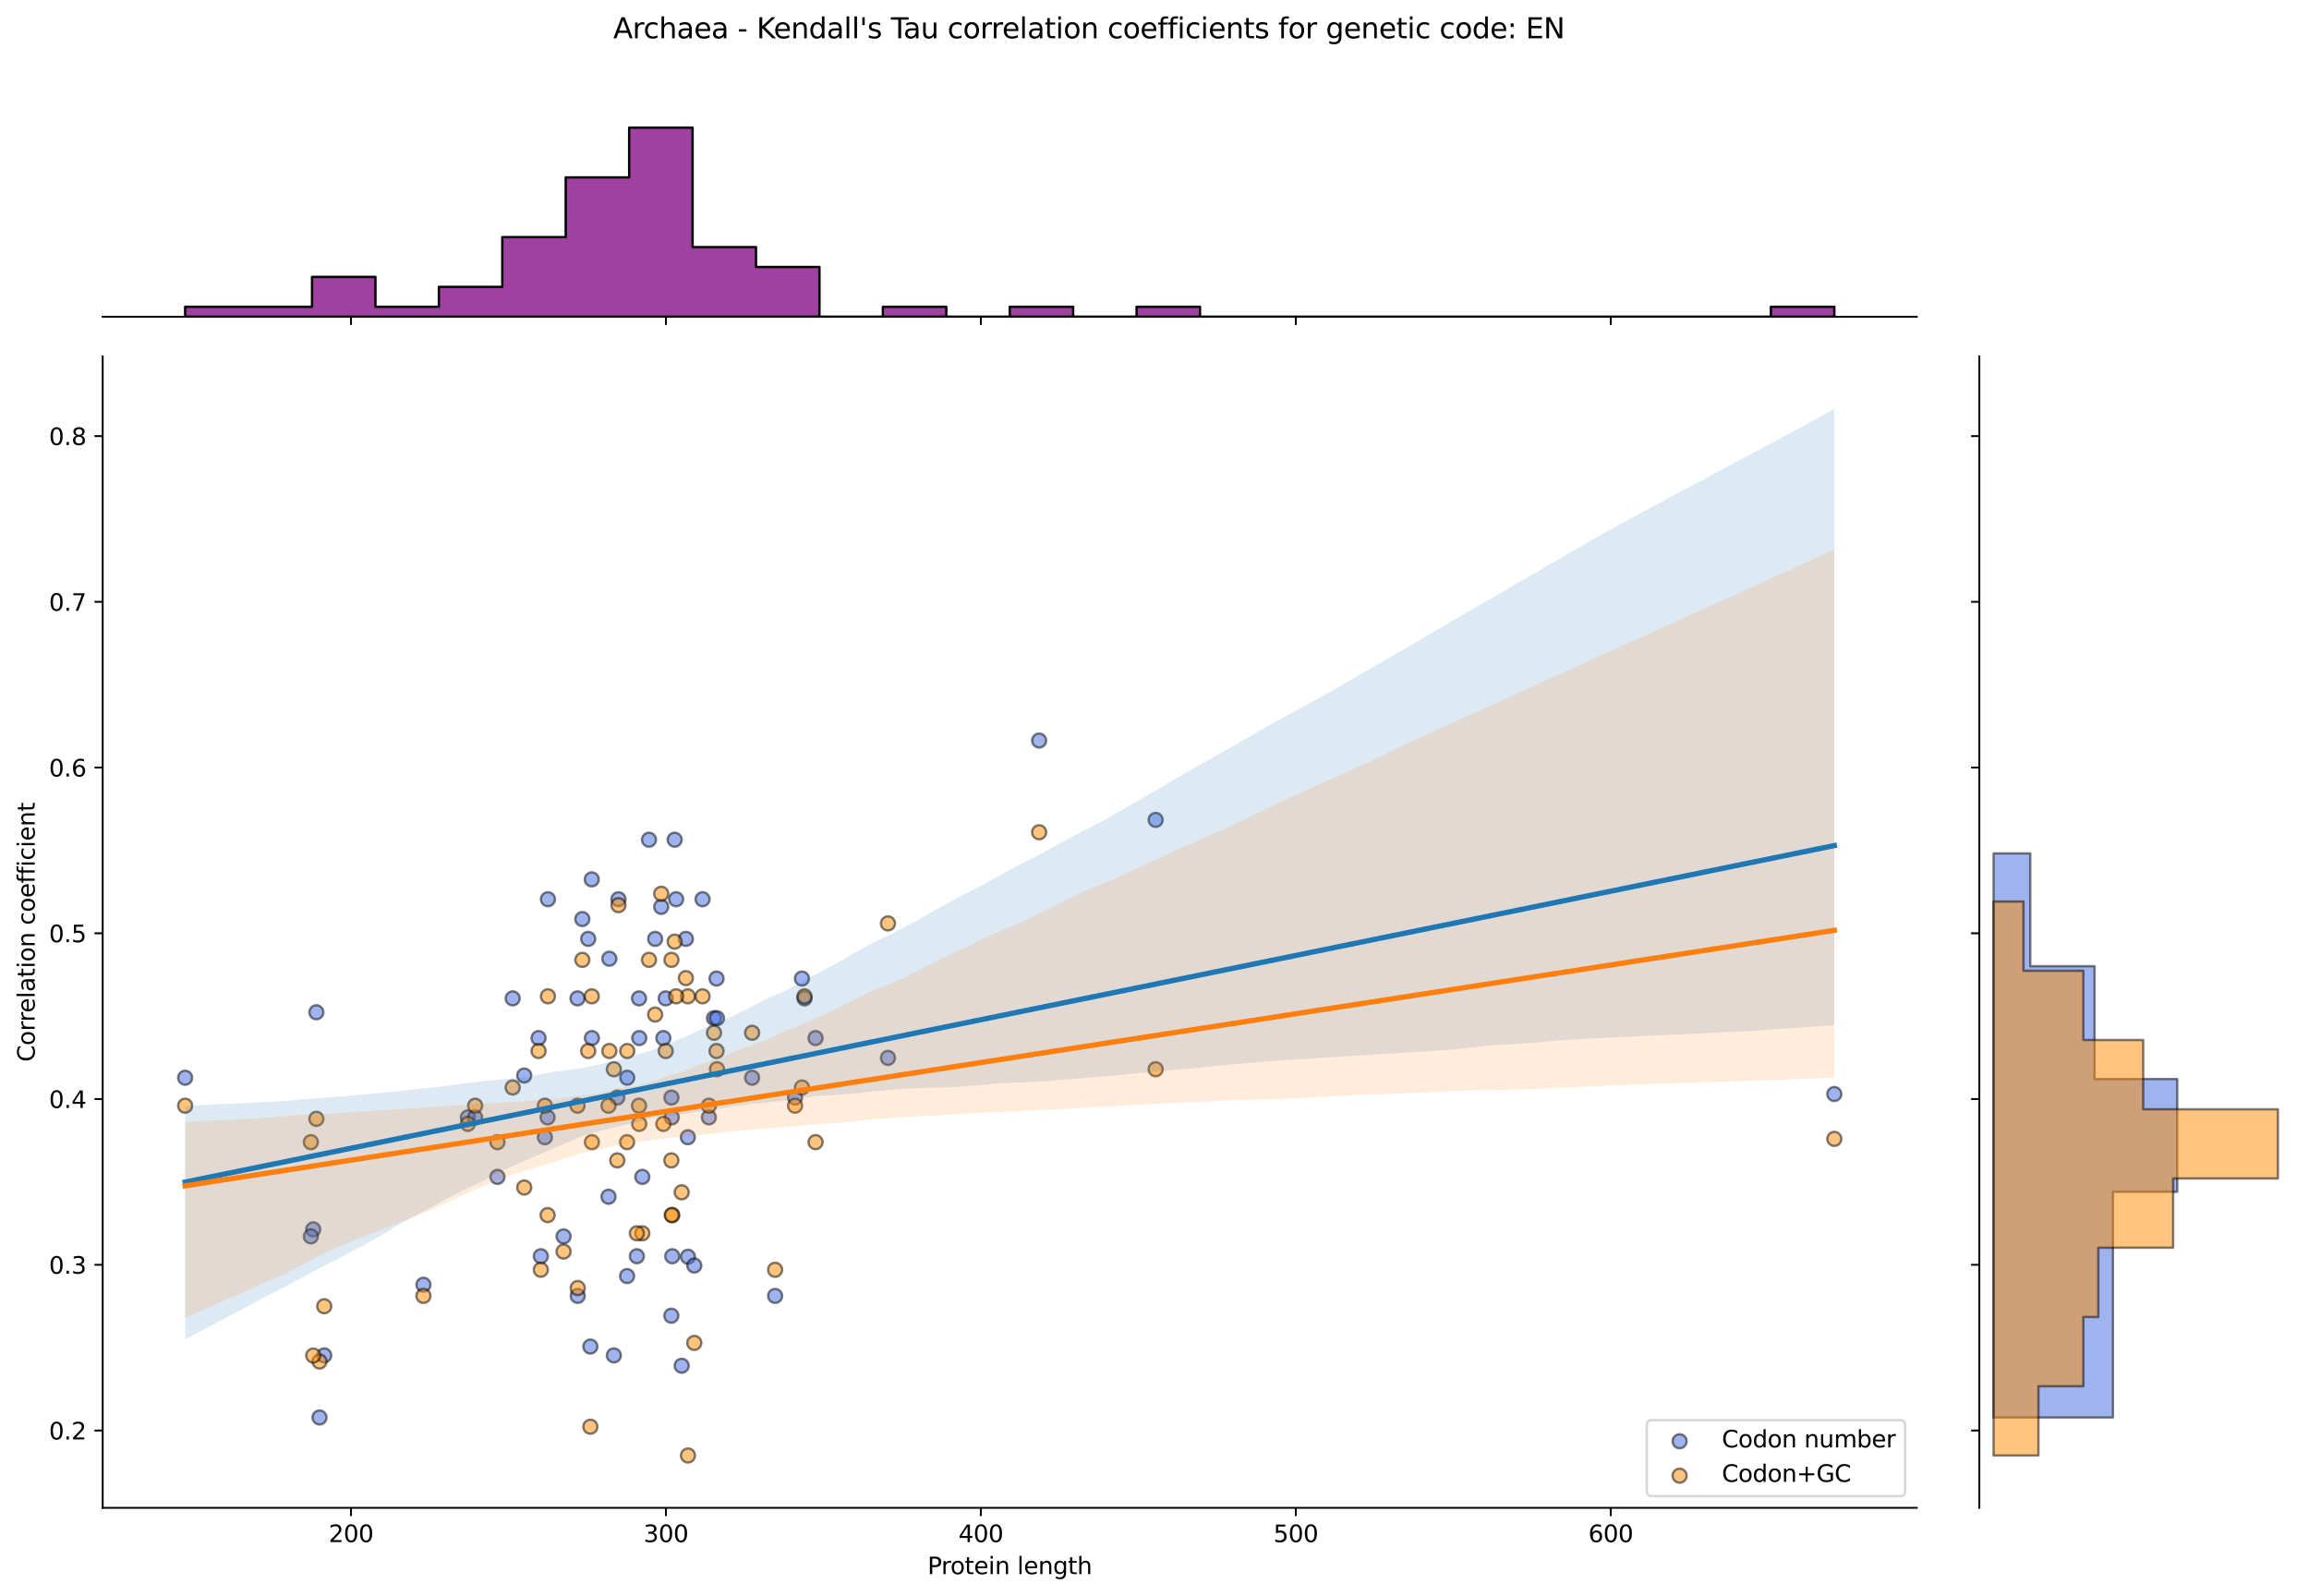 <?xml version="1.0" encoding="utf-8" standalone="no"?>
<!DOCTYPE svg PUBLIC "-//W3C//DTD SVG 1.1//EN"
  "http://www.w3.org/Graphics/SVG/1.1/DTD/svg11.dtd">
<svg xmlns:xlink="http://www.w3.org/1999/xlink" width="984.456pt" height="680.423pt" viewBox="0 0 984.456 680.423" xmlns="http://www.w3.org/2000/svg" version="1.1">
 <defs>
  <style type="text/css">*{stroke-linejoin: round; stroke-linecap: butt}</style>
 </defs>
 <g id="figure_1">
  <g id="patch_1">
   <path d="M 0 680.423 
L 984.456 680.423 
L 984.456 0 
L 0 0 
z
" style="fill: #ffffff"/>
  </g>
  <g id="axes_1">
   <g id="patch_2">
    <path d="M 43.781 642.867 
L 817.232 642.867 
L 817.232 151.966 
L 43.781 151.966 
z
" style="fill: #ffffff"/>
   </g>
   <g id="PathCollection_1">
    <defs>
     <path id="mac88b6e3a2" d="M 0 3 
C 0.796 3 1.559 2.684 2.121 2.121 
C 2.684 1.559 3 0.796 3 0 
C 3 -0.796 2.684 -1.559 2.121 -2.121 
C 1.559 -2.684 0.796 -3 0 -3 
C -0.796 -3 -1.559 -2.684 -2.121 -2.121 
C -2.684 -1.559 -3 -0.796 -3 0 
C -3 0.796 -2.684 1.559 -2.121 2.121 
C -1.559 2.684 -0.796 3 0 3 
z
" style="stroke: #000000; stroke-opacity: 0.5"/>
    </defs>
    <g clip-path="url(#pa3d55a6e37)">
     <use xlink:href="#mac88b6e3a2" x="230.582" y="535.594" style="fill: #4169e1; fill-opacity: 0.5; stroke: #000000; stroke-opacity: 0.5"/>
     <use xlink:href="#mac88b6e3a2" x="250.772" y="400.293" style="fill: #4169e1; fill-opacity: 0.5; stroke: #000000; stroke-opacity: 0.5"/>
     <use xlink:href="#mac88b6e3a2" x="259.792" y="408.749" style="fill: #4169e1; fill-opacity: 0.5; stroke: #000000; stroke-opacity: 0.5"/>
     <use xlink:href="#mac88b6e3a2" x="259.44" y="510.225" style="fill: #4169e1; fill-opacity: 0.5; stroke: #000000; stroke-opacity: 0.5"/>
     <use xlink:href="#mac88b6e3a2" x="283.831" y="425.662" style="fill: #4169e1; fill-opacity: 0.5; stroke: #000000; stroke-opacity: 0.5"/>
     <use xlink:href="#mac88b6e3a2" x="212.091" y="501.769" style="fill: #4169e1; fill-opacity: 0.5; stroke: #000000; stroke-opacity: 0.5"/>
     <use xlink:href="#mac88b6e3a2" x="293.262" y="484.856" style="fill: #4169e1; fill-opacity: 0.5; stroke: #000000; stroke-opacity: 0.5"/>
     <use xlink:href="#mac88b6e3a2" x="267.432" y="459.487" style="fill: #4169e1; fill-opacity: 0.5; stroke: #000000; stroke-opacity: 0.5"/>
     <use xlink:href="#mac88b6e3a2" x="492.719" y="349.555" style="fill: #4169e1; fill-opacity: 0.5; stroke: #000000; stroke-opacity: 0.5"/>
     <use xlink:href="#mac88b6e3a2" x="136.227" y="604.347" style="fill: #4169e1; fill-opacity: 0.5; stroke: #000000; stroke-opacity: 0.5"/>
     <use xlink:href="#mac88b6e3a2" x="180.537" y="547.742" style="fill: #4169e1; fill-opacity: 0.5; stroke: #000000; stroke-opacity: 0.5"/>
     <use xlink:href="#mac88b6e3a2" x="305.497" y="417.205" style="fill: #4169e1; fill-opacity: 0.5; stroke: #000000; stroke-opacity: 0.5"/>
     <use xlink:href="#mac88b6e3a2" x="223.504" y="458.55" style="fill: #4169e1; fill-opacity: 0.5; stroke: #000000; stroke-opacity: 0.5"/>
     <use xlink:href="#mac88b6e3a2" x="246.318" y="552.507" style="fill: #4169e1; fill-opacity: 0.5; stroke: #000000; stroke-opacity: 0.5"/>
     <use xlink:href="#mac88b6e3a2" x="286.228" y="560.963" style="fill: #4169e1; fill-opacity: 0.5; stroke: #000000; stroke-opacity: 0.5"/>
     <use xlink:href="#mac88b6e3a2" x="248.277" y="391.836" style="fill: #4169e1; fill-opacity: 0.5; stroke: #000000; stroke-opacity: 0.5"/>
     <use xlink:href="#mac88b6e3a2" x="232.315" y="484.856" style="fill: #4169e1; fill-opacity: 0.5; stroke: #000000; stroke-opacity: 0.5"/>
     <use xlink:href="#mac88b6e3a2" x="347.715" y="442.574" style="fill: #4169e1; fill-opacity: 0.5; stroke: #000000; stroke-opacity: 0.5"/>
     <use xlink:href="#mac88b6e3a2" x="229.621" y="442.574" style="fill: #4169e1; fill-opacity: 0.5; stroke: #000000; stroke-opacity: 0.5"/>
     <use xlink:href="#mac88b6e3a2" x="261.722" y="577.876" style="fill: #4169e1; fill-opacity: 0.5; stroke: #000000; stroke-opacity: 0.5"/>
     <use xlink:href="#mac88b6e3a2" x="292.43" y="400.293" style="fill: #4169e1; fill-opacity: 0.5; stroke: #000000; stroke-opacity: 0.5"/>
     <use xlink:href="#mac88b6e3a2" x="263.685" y="383.38" style="fill: #4169e1; fill-opacity: 0.5; stroke: #000000; stroke-opacity: 0.5"/>
     <use xlink:href="#mac88b6e3a2" x="252.362" y="442.574" style="fill: #4169e1; fill-opacity: 0.5; stroke: #000000; stroke-opacity: 0.5"/>
     <use xlink:href="#mac88b6e3a2" x="267.366" y="544.05" style="fill: #4169e1; fill-opacity: 0.5; stroke: #000000; stroke-opacity: 0.5"/>
     <use xlink:href="#mac88b6e3a2" x="443.039" y="315.729" style="fill: #4169e1; fill-opacity: 0.5; stroke: #000000; stroke-opacity: 0.5"/>
     <use xlink:href="#mac88b6e3a2" x="272.546" y="442.574" style="fill: #4169e1; fill-opacity: 0.5; stroke: #000000; stroke-opacity: 0.5"/>
     <use xlink:href="#mac88b6e3a2" x="282.823" y="442.574" style="fill: #4169e1; fill-opacity: 0.5; stroke: #000000; stroke-opacity: 0.5"/>
     <use xlink:href="#mac88b6e3a2" x="134.885" y="431.584" style="fill: #4169e1; fill-opacity: 0.5; stroke: #000000; stroke-opacity: 0.5"/>
     <use xlink:href="#mac88b6e3a2" x="338.978" y="467.943" style="fill: #4169e1; fill-opacity: 0.5; stroke: #000000; stroke-opacity: 0.5"/>
     <use xlink:href="#mac88b6e3a2" x="252.301" y="374.924" style="fill: #4169e1; fill-opacity: 0.5; stroke: #000000; stroke-opacity: 0.5"/>
     <use xlink:href="#mac88b6e3a2" x="782.075" y="466.441" style="fill: #4169e1; fill-opacity: 0.5; stroke: #000000; stroke-opacity: 0.5"/>
     <use xlink:href="#mac88b6e3a2" x="78.938" y="459.487" style="fill: #4169e1; fill-opacity: 0.5; stroke: #000000; stroke-opacity: 0.5"/>
     <use xlink:href="#mac88b6e3a2" x="272.454" y="425.662" style="fill: #4169e1; fill-opacity: 0.5; stroke: #000000; stroke-opacity: 0.5"/>
     <use xlink:href="#mac88b6e3a2" x="286.623" y="535.594" style="fill: #4169e1; fill-opacity: 0.5; stroke: #000000; stroke-opacity: 0.5"/>
     <use xlink:href="#mac88b6e3a2" x="263.188" y="467.943" style="fill: #4169e1; fill-opacity: 0.5; stroke: #000000; stroke-opacity: 0.5"/>
     <use xlink:href="#mac88b6e3a2" x="304.423" y="434.118" style="fill: #4169e1; fill-opacity: 0.5; stroke: #000000; stroke-opacity: 0.5"/>
     <use xlink:href="#mac88b6e3a2" x="240.288" y="527.138" style="fill: #4169e1; fill-opacity: 0.5; stroke: #000000; stroke-opacity: 0.5"/>
     <use xlink:href="#mac88b6e3a2" x="305.686" y="434.118" style="fill: #4169e1; fill-opacity: 0.5; stroke: #000000; stroke-opacity: 0.5"/>
     <use xlink:href="#mac88b6e3a2" x="288.281" y="383.38" style="fill: #4169e1; fill-opacity: 0.5; stroke: #000000; stroke-opacity: 0.5"/>
     <use xlink:href="#mac88b6e3a2" x="133.542" y="524.13" style="fill: #4169e1; fill-opacity: 0.5; stroke: #000000; stroke-opacity: 0.5"/>
     <use xlink:href="#mac88b6e3a2" x="199.469" y="476.4" style="fill: #4169e1; fill-opacity: 0.5; stroke: #000000; stroke-opacity: 0.5"/>
     <use xlink:href="#mac88b6e3a2" x="202.582" y="476.4" style="fill: #4169e1; fill-opacity: 0.5; stroke: #000000; stroke-opacity: 0.5"/>
     <use xlink:href="#mac88b6e3a2" x="276.706" y="358.011" style="fill: #4169e1; fill-opacity: 0.5; stroke: #000000; stroke-opacity: 0.5"/>
     <use xlink:href="#mac88b6e3a2" x="273.854" y="501.769" style="fill: #4169e1; fill-opacity: 0.5; stroke: #000000; stroke-opacity: 0.5"/>
     <use xlink:href="#mac88b6e3a2" x="378.588" y="451.031" style="fill: #4169e1; fill-opacity: 0.5; stroke: #000000; stroke-opacity: 0.5"/>
     <use xlink:href="#mac88b6e3a2" x="286.399" y="476.4" style="fill: #4169e1; fill-opacity: 0.5; stroke: #000000; stroke-opacity: 0.5"/>
     <use xlink:href="#mac88b6e3a2" x="281.912" y="386.647" style="fill: #4169e1; fill-opacity: 0.5; stroke: #000000; stroke-opacity: 0.5"/>
     <use xlink:href="#mac88b6e3a2" x="320.668" y="459.487" style="fill: #4169e1; fill-opacity: 0.5; stroke: #000000; stroke-opacity: 0.5"/>
     <use xlink:href="#mac88b6e3a2" x="246.223" y="425.662" style="fill: #4169e1; fill-opacity: 0.5; stroke: #000000; stroke-opacity: 0.5"/>
     <use xlink:href="#mac88b6e3a2" x="233.612" y="383.38" style="fill: #4169e1; fill-opacity: 0.5; stroke: #000000; stroke-opacity: 0.5"/>
     <use xlink:href="#mac88b6e3a2" x="341.918" y="417.205" style="fill: #4169e1; fill-opacity: 0.5; stroke: #000000; stroke-opacity: 0.5"/>
     <use xlink:href="#mac88b6e3a2" x="286.278" y="467.943" style="fill: #4169e1; fill-opacity: 0.5; stroke: #000000; stroke-opacity: 0.5"/>
     <use xlink:href="#mac88b6e3a2" x="330.474" y="552.507" style="fill: #4169e1; fill-opacity: 0.5; stroke: #000000; stroke-opacity: 0.5"/>
     <use xlink:href="#mac88b6e3a2" x="138.242" y="577.876" style="fill: #4169e1; fill-opacity: 0.5; stroke: #000000; stroke-opacity: 0.5"/>
     <use xlink:href="#mac88b6e3a2" x="132.535" y="527.138" style="fill: #4169e1; fill-opacity: 0.5; stroke: #000000; stroke-opacity: 0.5"/>
     <use xlink:href="#mac88b6e3a2" x="343.006" y="425.662" style="fill: #4169e1; fill-opacity: 0.5; stroke: #000000; stroke-opacity: 0.5"/>
     <use xlink:href="#mac88b6e3a2" x="271.528" y="535.594" style="fill: #4169e1; fill-opacity: 0.5; stroke: #000000; stroke-opacity: 0.5"/>
     <use xlink:href="#mac88b6e3a2" x="293.326" y="535.817" style="fill: #4169e1; fill-opacity: 0.5; stroke: #000000; stroke-opacity: 0.5"/>
     <use xlink:href="#mac88b6e3a2" x="302.232" y="476.4" style="fill: #4169e1; fill-opacity: 0.5; stroke: #000000; stroke-opacity: 0.5"/>
     <use xlink:href="#mac88b6e3a2" x="299.536" y="383.38" style="fill: #4169e1; fill-opacity: 0.5; stroke: #000000; stroke-opacity: 0.5"/>
     <use xlink:href="#mac88b6e3a2" x="233.474" y="476.4" style="fill: #4169e1; fill-opacity: 0.5; stroke: #000000; stroke-opacity: 0.5"/>
     <use xlink:href="#mac88b6e3a2" x="296.011" y="539.546" style="fill: #4169e1; fill-opacity: 0.5; stroke: #000000; stroke-opacity: 0.5"/>
     <use xlink:href="#mac88b6e3a2" x="218.581" y="425.662" style="fill: #4169e1; fill-opacity: 0.5; stroke: #000000; stroke-opacity: 0.5"/>
     <use xlink:href="#mac88b6e3a2" x="279.323" y="400.293" style="fill: #4169e1; fill-opacity: 0.5; stroke: #000000; stroke-opacity: 0.5"/>
     <use xlink:href="#mac88b6e3a2" x="287.651" y="358.011" style="fill: #4169e1; fill-opacity: 0.5; stroke: #000000; stroke-opacity: 0.5"/>
     <use xlink:href="#mac88b6e3a2" x="251.701" y="574.107" style="fill: #4169e1; fill-opacity: 0.5; stroke: #000000; stroke-opacity: 0.5"/>
     <use xlink:href="#mac88b6e3a2" x="290.64" y="582.282" style="fill: #4169e1; fill-opacity: 0.5; stroke: #000000; stroke-opacity: 0.5"/>
    </g>
   </g>
   <g id="PathCollection_2">
    <defs>
     <path id="md032eae4dd" d="M 0 3 
C 0.796 3 1.559 2.684 2.121 2.121 
C 2.684 1.559 3 0.796 3 0 
C 3 -0.796 2.684 -1.559 2.121 -2.121 
C 1.559 -2.684 0.796 -3 0 -3 
C -0.796 -3 -1.559 -2.684 -2.121 -2.121 
C -2.684 -1.559 -3 -0.796 -3 0 
C -3 0.796 -2.684 1.559 -2.121 2.121 
C -1.559 2.684 -0.796 3 0 3 
z
" style="stroke: #000000; stroke-opacity: 0.5"/>
    </defs>
    <g clip-path="url(#pa3d55a6e37)">
     <use xlink:href="#md032eae4dd" x="230.582" y="541.37" style="fill: #ff8c00; fill-opacity: 0.5; stroke: #000000; stroke-opacity: 0.5"/>
     <use xlink:href="#md032eae4dd" x="250.772" y="448.099" style="fill: #ff8c00; fill-opacity: 0.5; stroke: #000000; stroke-opacity: 0.5"/>
     <use xlink:href="#md032eae4dd" x="259.792" y="448.099" style="fill: #ff8c00; fill-opacity: 0.5; stroke: #000000; stroke-opacity: 0.5"/>
     <use xlink:href="#md032eae4dd" x="259.44" y="471.417" style="fill: #ff8c00; fill-opacity: 0.5; stroke: #000000; stroke-opacity: 0.5"/>
     <use xlink:href="#md032eae4dd" x="283.831" y="448.099" style="fill: #ff8c00; fill-opacity: 0.5; stroke: #000000; stroke-opacity: 0.5"/>
     <use xlink:href="#md032eae4dd" x="212.091" y="486.962" style="fill: #ff8c00; fill-opacity: 0.5; stroke: #000000; stroke-opacity: 0.5"/>
     <use xlink:href="#md032eae4dd" x="293.262" y="424.781" style="fill: #ff8c00; fill-opacity: 0.5; stroke: #000000; stroke-opacity: 0.5"/>
     <use xlink:href="#md032eae4dd" x="267.432" y="448.099" style="fill: #ff8c00; fill-opacity: 0.5; stroke: #000000; stroke-opacity: 0.5"/>
     <use xlink:href="#md032eae4dd" x="492.719" y="455.872" style="fill: #ff8c00; fill-opacity: 0.5; stroke: #000000; stroke-opacity: 0.5"/>
     <use xlink:href="#md032eae4dd" x="136.227" y="580.487" style="fill: #ff8c00; fill-opacity: 0.5; stroke: #000000; stroke-opacity: 0.5"/>
     <use xlink:href="#md032eae4dd" x="180.537" y="552.506" style="fill: #ff8c00; fill-opacity: 0.5; stroke: #000000; stroke-opacity: 0.5"/>
     <use xlink:href="#md032eae4dd" x="305.497" y="448.099" style="fill: #ff8c00; fill-opacity: 0.5; stroke: #000000; stroke-opacity: 0.5"/>
     <use xlink:href="#md032eae4dd" x="223.504" y="506.306" style="fill: #ff8c00; fill-opacity: 0.5; stroke: #000000; stroke-opacity: 0.5"/>
     <use xlink:href="#md032eae4dd" x="246.318" y="549.143" style="fill: #ff8c00; fill-opacity: 0.5; stroke: #000000; stroke-opacity: 0.5"/>
     <use xlink:href="#md032eae4dd" x="286.228" y="494.735" style="fill: #ff8c00; fill-opacity: 0.5; stroke: #000000; stroke-opacity: 0.5"/>
     <use xlink:href="#md032eae4dd" x="248.277" y="409.236" style="fill: #ff8c00; fill-opacity: 0.5; stroke: #000000; stroke-opacity: 0.5"/>
     <use xlink:href="#md032eae4dd" x="232.315" y="471.417" style="fill: #ff8c00; fill-opacity: 0.5; stroke: #000000; stroke-opacity: 0.5"/>
     <use xlink:href="#md032eae4dd" x="347.715" y="486.962" style="fill: #ff8c00; fill-opacity: 0.5; stroke: #000000; stroke-opacity: 0.5"/>
     <use xlink:href="#md032eae4dd" x="229.621" y="448.099" style="fill: #ff8c00; fill-opacity: 0.5; stroke: #000000; stroke-opacity: 0.5"/>
     <use xlink:href="#md032eae4dd" x="261.722" y="455.872" style="fill: #ff8c00; fill-opacity: 0.5; stroke: #000000; stroke-opacity: 0.5"/>
     <use xlink:href="#md032eae4dd" x="292.43" y="417.009" style="fill: #ff8c00; fill-opacity: 0.5; stroke: #000000; stroke-opacity: 0.5"/>
     <use xlink:href="#md032eae4dd" x="263.685" y="385.918" style="fill: #ff8c00; fill-opacity: 0.5; stroke: #000000; stroke-opacity: 0.5"/>
     <use xlink:href="#md032eae4dd" x="252.362" y="486.962" style="fill: #ff8c00; fill-opacity: 0.5; stroke: #000000; stroke-opacity: 0.5"/>
     <use xlink:href="#md032eae4dd" x="267.366" y="486.962" style="fill: #ff8c00; fill-opacity: 0.5; stroke: #000000; stroke-opacity: 0.5"/>
     <use xlink:href="#md032eae4dd" x="443.039" y="354.828" style="fill: #ff8c00; fill-opacity: 0.5; stroke: #000000; stroke-opacity: 0.5"/>
     <use xlink:href="#md032eae4dd" x="272.546" y="479.19" style="fill: #ff8c00; fill-opacity: 0.5; stroke: #000000; stroke-opacity: 0.5"/>
     <use xlink:href="#md032eae4dd" x="282.823" y="479.19" style="fill: #ff8c00; fill-opacity: 0.5; stroke: #000000; stroke-opacity: 0.5"/>
     <use xlink:href="#md032eae4dd" x="134.885" y="477.016" style="fill: #ff8c00; fill-opacity: 0.5; stroke: #000000; stroke-opacity: 0.5"/>
     <use xlink:href="#md032eae4dd" x="338.978" y="471.417" style="fill: #ff8c00; fill-opacity: 0.5; stroke: #000000; stroke-opacity: 0.5"/>
     <use xlink:href="#md032eae4dd" x="252.301" y="424.781" style="fill: #ff8c00; fill-opacity: 0.5; stroke: #000000; stroke-opacity: 0.5"/>
     <use xlink:href="#md032eae4dd" x="782.075" y="485.56" style="fill: #ff8c00; fill-opacity: 0.5; stroke: #000000; stroke-opacity: 0.5"/>
     <use xlink:href="#md032eae4dd" x="78.938" y="471.417" style="fill: #ff8c00; fill-opacity: 0.5; stroke: #000000; stroke-opacity: 0.5"/>
     <use xlink:href="#md032eae4dd" x="272.454" y="471.417" style="fill: #ff8c00; fill-opacity: 0.5; stroke: #000000; stroke-opacity: 0.5"/>
     <use xlink:href="#md032eae4dd" x="286.623" y="518.053" style="fill: #ff8c00; fill-opacity: 0.5; stroke: #000000; stroke-opacity: 0.5"/>
     <use xlink:href="#md032eae4dd" x="263.188" y="494.735" style="fill: #ff8c00; fill-opacity: 0.5; stroke: #000000; stroke-opacity: 0.5"/>
     <use xlink:href="#md032eae4dd" x="304.423" y="440.327" style="fill: #ff8c00; fill-opacity: 0.5; stroke: #000000; stroke-opacity: 0.5"/>
     <use xlink:href="#md032eae4dd" x="240.288" y="533.598" style="fill: #ff8c00; fill-opacity: 0.5; stroke: #000000; stroke-opacity: 0.5"/>
     <use xlink:href="#md032eae4dd" x="305.686" y="455.872" style="fill: #ff8c00; fill-opacity: 0.5; stroke: #000000; stroke-opacity: 0.5"/>
     <use xlink:href="#md032eae4dd" x="288.281" y="424.781" style="fill: #ff8c00; fill-opacity: 0.5; stroke: #000000; stroke-opacity: 0.5"/>
     <use xlink:href="#md032eae4dd" x="133.542" y="577.938" style="fill: #ff8c00; fill-opacity: 0.5; stroke: #000000; stroke-opacity: 0.5"/>
     <use xlink:href="#md032eae4dd" x="199.469" y="479.19" style="fill: #ff8c00; fill-opacity: 0.5; stroke: #000000; stroke-opacity: 0.5"/>
     <use xlink:href="#md032eae4dd" x="202.582" y="471.417" style="fill: #ff8c00; fill-opacity: 0.5; stroke: #000000; stroke-opacity: 0.5"/>
     <use xlink:href="#md032eae4dd" x="276.706" y="409.236" style="fill: #ff8c00; fill-opacity: 0.5; stroke: #000000; stroke-opacity: 0.5"/>
     <use xlink:href="#md032eae4dd" x="273.854" y="525.825" style="fill: #ff8c00; fill-opacity: 0.5; stroke: #000000; stroke-opacity: 0.5"/>
     <use xlink:href="#md032eae4dd" x="378.588" y="393.691" style="fill: #ff8c00; fill-opacity: 0.5; stroke: #000000; stroke-opacity: 0.5"/>
     <use xlink:href="#md032eae4dd" x="286.399" y="518.053" style="fill: #ff8c00; fill-opacity: 0.5; stroke: #000000; stroke-opacity: 0.5"/>
     <use xlink:href="#md032eae4dd" x="281.912" y="381.057" style="fill: #ff8c00; fill-opacity: 0.5; stroke: #000000; stroke-opacity: 0.5"/>
     <use xlink:href="#md032eae4dd" x="320.668" y="440.327" style="fill: #ff8c00; fill-opacity: 0.5; stroke: #000000; stroke-opacity: 0.5"/>
     <use xlink:href="#md032eae4dd" x="246.223" y="471.417" style="fill: #ff8c00; fill-opacity: 0.5; stroke: #000000; stroke-opacity: 0.5"/>
     <use xlink:href="#md032eae4dd" x="233.612" y="424.781" style="fill: #ff8c00; fill-opacity: 0.5; stroke: #000000; stroke-opacity: 0.5"/>
     <use xlink:href="#md032eae4dd" x="341.918" y="463.644" style="fill: #ff8c00; fill-opacity: 0.5; stroke: #000000; stroke-opacity: 0.5"/>
     <use xlink:href="#md032eae4dd" x="286.278" y="409.236" style="fill: #ff8c00; fill-opacity: 0.5; stroke: #000000; stroke-opacity: 0.5"/>
     <use xlink:href="#md032eae4dd" x="330.474" y="541.37" style="fill: #ff8c00; fill-opacity: 0.5; stroke: #000000; stroke-opacity: 0.5"/>
     <use xlink:href="#md032eae4dd" x="138.242" y="556.916" style="fill: #ff8c00; fill-opacity: 0.5; stroke: #000000; stroke-opacity: 0.5"/>
     <use xlink:href="#md032eae4dd" x="132.535" y="486.962" style="fill: #ff8c00; fill-opacity: 0.5; stroke: #000000; stroke-opacity: 0.5"/>
     <use xlink:href="#md032eae4dd" x="343.006" y="424.781" style="fill: #ff8c00; fill-opacity: 0.5; stroke: #000000; stroke-opacity: 0.5"/>
     <use xlink:href="#md032eae4dd" x="271.528" y="525.825" style="fill: #ff8c00; fill-opacity: 0.5; stroke: #000000; stroke-opacity: 0.5"/>
     <use xlink:href="#md032eae4dd" x="293.326" y="620.553" style="fill: #ff8c00; fill-opacity: 0.5; stroke: #000000; stroke-opacity: 0.5"/>
     <use xlink:href="#md032eae4dd" x="302.232" y="471.417" style="fill: #ff8c00; fill-opacity: 0.5; stroke: #000000; stroke-opacity: 0.5"/>
     <use xlink:href="#md032eae4dd" x="299.536" y="424.781" style="fill: #ff8c00; fill-opacity: 0.5; stroke: #000000; stroke-opacity: 0.5"/>
     <use xlink:href="#md032eae4dd" x="233.474" y="518.053" style="fill: #ff8c00; fill-opacity: 0.5; stroke: #000000; stroke-opacity: 0.5"/>
     <use xlink:href="#md032eae4dd" x="296.011" y="572.545" style="fill: #ff8c00; fill-opacity: 0.5; stroke: #000000; stroke-opacity: 0.5"/>
     <use xlink:href="#md032eae4dd" x="218.581" y="463.644" style="fill: #ff8c00; fill-opacity: 0.5; stroke: #000000; stroke-opacity: 0.5"/>
     <use xlink:href="#md032eae4dd" x="279.323" y="432.554" style="fill: #ff8c00; fill-opacity: 0.5; stroke: #000000; stroke-opacity: 0.5"/>
     <use xlink:href="#md032eae4dd" x="287.651" y="401.464" style="fill: #ff8c00; fill-opacity: 0.5; stroke: #000000; stroke-opacity: 0.5"/>
     <use xlink:href="#md032eae4dd" x="251.701" y="608.282" style="fill: #ff8c00; fill-opacity: 0.5; stroke: #000000; stroke-opacity: 0.5"/>
     <use xlink:href="#md032eae4dd" x="290.64" y="508.344" style="fill: #ff8c00; fill-opacity: 0.5; stroke: #000000; stroke-opacity: 0.5"/>
    </g>
   </g>
   <g id="PolyCollection_1">
    <path d="M 78.938 471.694 
L 78.938 570.997 
L 86.04 567.329 
L 93.143 563.515 
L 100.245 559.769 
L 107.348 556.017 
L 114.45 552.149 
L 121.552 548.516 
L 128.655 544.791 
L 135.757 540.952 
L 142.86 537.251 
L 149.962 533.563 
L 157.064 529.822 
L 164.167 525.694 
L 171.269 521.389 
L 178.372 517.546 
L 185.474 513.949 
L 192.576 509.897 
L 199.679 506.458 
L 206.781 503.119 
L 213.884 499.269 
L 220.986 496.141 
L 228.088 493.004 
L 235.191 489.962 
L 242.293 486.858 
L 249.396 483.943 
L 256.498 482.012 
L 263.6 480.164 
L 270.703 478.805 
L 277.805 476.664 
L 284.908 475.791 
L 292.01 474.922 
L 299.112 473.709 
L 306.215 472.734 
L 313.317 471.617 
L 320.419 470.654 
L 327.522 469.981 
L 334.624 469.234 
L 341.727 468.073 
L 348.829 467.284 
L 355.931 466.841 
L 363.034 466.289 
L 370.136 465.533 
L 377.239 464.899 
L 384.341 464.282 
L 391.443 463.91 
L 398.546 463.728 
L 405.648 463.544 
L 412.751 463.05 
L 419.853 462.482 
L 426.955 461.809 
L 434.058 461.55 
L 441.16 461.233 
L 448.263 460.761 
L 455.365 460.187 
L 462.467 459.539 
L 469.57 459.054 
L 476.672 458.429 
L 483.775 457.707 
L 490.877 457.078 
L 497.979 456.375 
L 505.082 455.807 
L 512.184 455.094 
L 519.287 454.381 
L 526.389 453.729 
L 533.491 453.09 
L 540.594 452.48 
L 547.696 451.999 
L 554.799 451.558 
L 561.901 451.116 
L 569.003 450.675 
L 576.106 450.228 
L 583.208 449.78 
L 590.31 449.332 
L 597.413 448.885 
L 604.515 448.437 
L 611.618 447.986 
L 618.72 447.535 
L 625.822 446.779 
L 632.925 445.996 
L 640.027 445.411 
L 647.13 445.024 
L 654.232 444.6 
L 661.334 443.958 
L 668.437 443.313 
L 675.539 442.919 
L 682.642 442.583 
L 689.744 442.248 
L 696.846 441.913 
L 703.949 441.577 
L 711.051 441.242 
L 718.154 440.906 
L 725.256 440.57 
L 732.358 440.233 
L 739.461 439.895 
L 746.563 439.557 
L 753.666 439.051 
L 760.768 438.534 
L 767.87 438.089 
L 774.973 437.556 
L 782.075 437.091 
L 782.075 174.279 
L 782.075 174.279 
L 774.973 178.265 
L 767.87 182.161 
L 760.768 185.966 
L 753.666 189.77 
L 746.563 193.575 
L 739.461 197.38 
L 732.358 201.185 
L 725.256 204.99 
L 718.154 208.795 
L 711.051 212.6 
L 703.949 216.405 
L 696.846 220.21 
L 689.744 224.015 
L 682.642 227.981 
L 675.539 232.093 
L 668.437 236.206 
L 661.334 240.319 
L 654.232 244.434 
L 647.13 248.549 
L 640.027 252.663 
L 632.925 256.778 
L 625.822 260.892 
L 618.72 265.01 
L 611.618 269.168 
L 604.515 273.326 
L 597.413 277.484 
L 590.31 281.6 
L 583.208 285.619 
L 576.106 289.777 
L 569.003 293.861 
L 561.901 297.823 
L 554.799 301.706 
L 547.696 305.601 
L 540.594 309.53 
L 533.491 313.613 
L 526.389 317.731 
L 519.287 321.732 
L 512.184 325.719 
L 505.082 329.709 
L 497.979 333.947 
L 490.877 338.136 
L 483.775 342.222 
L 476.672 346.308 
L 469.57 350.316 
L 462.467 354.005 
L 455.365 357.694 
L 448.263 361.571 
L 441.16 365.478 
L 434.058 368.986 
L 426.955 372.805 
L 419.853 376.815 
L 412.751 380.508 
L 405.648 384.206 
L 398.546 388.089 
L 391.443 392.17 
L 384.341 396.057 
L 377.239 399.49 
L 370.136 403.033 
L 363.034 407.064 
L 355.931 411.105 
L 348.829 414.814 
L 341.727 418.564 
L 334.624 422.495 
L 327.522 425.613 
L 320.419 429.197 
L 313.317 432.825 
L 306.215 435.786 
L 299.112 438.827 
L 292.01 442.075 
L 284.908 445.028 
L 277.805 447.815 
L 270.703 449.879 
L 263.6 451.932 
L 256.498 453.613 
L 249.396 455.156 
L 242.293 456.16 
L 235.191 457.079 
L 228.088 458.521 
L 220.986 459.523 
L 213.884 460.166 
L 206.781 460.87 
L 199.679 461.683 
L 192.576 462.727 
L 185.474 463.585 
L 178.372 464.192 
L 171.269 465.132 
L 164.167 465.777 
L 157.064 466.475 
L 149.962 467.102 
L 142.86 467.691 
L 135.757 468.28 
L 128.655 468.722 
L 121.552 469.391 
L 114.45 469.843 
L 107.348 470.182 
L 100.245 470.522 
L 93.143 470.797 
L 86.04 471.2 
L 78.938 471.694 
z
" clip-path="url(#pa3d55a6e37)" style="fill: #1f77b4; fill-opacity: 0.15"/>
   </g>
   <g id="PolyCollection_2">
    <path d="M 78.938 478.301 
L 78.938 561.863 
L 86.04 558.728 
L 93.143 555.612 
L 100.245 552.497 
L 107.348 549.378 
L 114.45 545.973 
L 121.552 543.144 
L 128.655 539.42 
L 135.757 535.584 
L 142.86 532.129 
L 149.962 529.142 
L 157.064 526.397 
L 164.167 523.636 
L 171.269 520.874 
L 178.372 518.061 
L 185.474 515.123 
L 192.576 511.633 
L 199.679 508.527 
L 206.781 505.402 
L 213.884 502.466 
L 220.986 500.016 
L 228.088 497.815 
L 235.191 495.797 
L 242.293 493.45 
L 249.396 491.25 
L 256.498 489.756 
L 263.6 488.147 
L 270.703 487.003 
L 277.805 486.049 
L 284.908 485.211 
L 292.01 484.53 
L 299.112 483.799 
L 306.215 483.05 
L 313.317 482.204 
L 320.419 481.607 
L 327.522 480.972 
L 334.624 480.54 
L 341.727 479.798 
L 348.829 479.256 
L 355.931 478.873 
L 363.034 478.122 
L 370.136 477.431 
L 377.239 476.875 
L 384.341 476.283 
L 391.443 475.943 
L 398.546 475.597 
L 405.648 475.183 
L 412.751 474.784 
L 419.853 474.321 
L 426.955 474.088 
L 434.058 473.72 
L 441.16 473.359 
L 448.263 472.993 
L 455.365 472.753 
L 462.467 472.276 
L 469.57 471.89 
L 476.672 471.524 
L 483.775 471.067 
L 490.877 470.732 
L 497.979 470.353 
L 505.082 470.057 
L 512.184 469.692 
L 519.287 469.325 
L 526.389 469.038 
L 533.491 468.801 
L 540.594 468.732 
L 547.696 468.462 
L 554.799 468.137 
L 561.901 467.756 
L 569.003 467.374 
L 576.106 466.993 
L 583.208 466.611 
L 590.31 466.525 
L 597.413 466.21 
L 604.515 465.893 
L 611.618 465.57 
L 618.72 465.247 
L 625.822 464.924 
L 632.925 464.722 
L 640.027 464.64 
L 647.13 464.559 
L 654.232 464.253 
L 661.334 463.937 
L 668.437 463.622 
L 675.539 463.306 
L 682.642 462.991 
L 689.744 462.675 
L 696.846 462.436 
L 703.949 462.197 
L 711.051 461.958 
L 718.154 461.719 
L 725.256 461.481 
L 732.358 461.242 
L 739.461 461.003 
L 746.563 460.764 
L 753.666 460.525 
L 760.768 460.287 
L 767.87 460.048 
L 774.973 459.737 
L 782.075 459.507 
L 782.075 234.275 
L 782.075 234.275 
L 774.973 237.524 
L 767.87 240.777 
L 760.768 244.031 
L 753.666 247.284 
L 746.563 250.538 
L 739.461 253.754 
L 732.358 256.882 
L 725.256 260.065 
L 718.154 263.287 
L 711.051 266.508 
L 703.949 269.73 
L 696.846 272.952 
L 689.744 276.173 
L 682.642 279.395 
L 675.539 282.616 
L 668.437 285.838 
L 661.334 289.059 
L 654.232 292.281 
L 647.13 295.502 
L 640.027 298.724 
L 632.925 301.945 
L 625.822 305.174 
L 618.72 308.405 
L 611.618 311.636 
L 604.515 314.867 
L 597.413 318.099 
L 590.31 321.595 
L 583.208 325.103 
L 576.106 328.325 
L 569.003 331.468 
L 561.901 334.614 
L 554.799 337.762 
L 547.696 341.111 
L 540.594 344.526 
L 533.491 347.943 
L 526.389 351.364 
L 519.287 354.656 
L 512.184 357.742 
L 505.082 360.749 
L 497.979 364.005 
L 490.877 367.349 
L 483.775 370.693 
L 476.672 374.021 
L 469.57 376.962 
L 462.467 379.909 
L 455.365 383.211 
L 448.263 387.032 
L 441.16 390.464 
L 434.058 393.723 
L 426.955 396.801 
L 419.853 399.758 
L 412.751 403.467 
L 405.648 406.733 
L 398.546 410.203 
L 391.443 413.757 
L 384.341 417.431 
L 377.239 420.362 
L 370.136 423.295 
L 363.034 426.735 
L 355.931 430.413 
L 348.829 433.692 
L 341.727 436.787 
L 334.624 439.539 
L 327.522 442.977 
L 320.419 445.766 
L 313.317 448.384 
L 306.215 451.181 
L 299.112 453.682 
L 292.01 456.506 
L 284.908 458.823 
L 277.805 461.138 
L 270.703 463.041 
L 263.6 464.165 
L 256.498 465.816 
L 249.396 466.939 
L 242.293 467.605 
L 235.191 468.704 
L 228.088 469.084 
L 220.986 469.691 
L 213.884 469.998 
L 206.781 470.562 
L 199.679 470.959 
L 192.576 471.466 
L 185.474 471.762 
L 178.372 472.407 
L 171.269 472.829 
L 164.167 473.283 
L 157.064 473.737 
L 149.962 474.137 
L 142.86 474.626 
L 135.757 475.097 
L 128.655 475.417 
L 121.552 475.911 
L 114.45 476.429 
L 107.348 476.9 
L 100.245 477.279 
L 93.143 477.634 
L 86.04 477.847 
L 78.938 478.301 
z
" clip-path="url(#pa3d55a6e37)" style="fill: #ff7f0e; fill-opacity: 0.15"/>
   </g>
   <g id="matplotlib.axis_1">
    <g id="xtick_1">
     <g id="line2d_1">
      <defs>
       <path id="m2e668c66a1" d="M 0 0 
L 0 3.5 
" style="stroke: #000000; stroke-width: 0.8"/>
      </defs>
      <g>
       <use xlink:href="#m2e668c66a1" x="149.655" y="642.867" style="stroke: #000000; stroke-width: 0.8"/>
      </g>
     </g>
     <g id="text_1">
      <!-- 200 -->
      <g transform="translate(140.111 657.465) scale(0.1 -0.1)">
       <defs>
        <path id="DejaVuSans-32" d="M 1228 531 
L 3431 531 
L 3431 0 
L 469 0 
L 469 531 
Q 828 903 1448 1529 
Q 2069 2156 2228 2338 
Q 2531 2678 2651 2914 
Q 2772 3150 2772 3378 
Q 2772 3750 2511 3984 
Q 2250 4219 1831 4219 
Q 1534 4219 1204 4116 
Q 875 4013 500 3803 
L 500 4441 
Q 881 4594 1212 4672 
Q 1544 4750 1819 4750 
Q 2544 4750 2975 4387 
Q 3406 4025 3406 3419 
Q 3406 3131 3298 2873 
Q 3191 2616 2906 2266 
Q 2828 2175 2409 1742 
Q 1991 1309 1228 531 
z
" transform="scale(0.016)"/>
        <path id="DejaVuSans-30" d="M 2034 4250 
Q 1547 4250 1301 3770 
Q 1056 3291 1056 2328 
Q 1056 1369 1301 889 
Q 1547 409 2034 409 
Q 2525 409 2770 889 
Q 3016 1369 3016 2328 
Q 3016 3291 2770 3770 
Q 2525 4250 2034 4250 
z
M 2034 4750 
Q 2819 4750 3233 4129 
Q 3647 3509 3647 2328 
Q 3647 1150 3233 529 
Q 2819 -91 2034 -91 
Q 1250 -91 836 529 
Q 422 1150 422 2328 
Q 422 3509 836 4129 
Q 1250 4750 2034 4750 
z
" transform="scale(0.016)"/>
       </defs>
       <use xlink:href="#DejaVuSans-32"/>
       <use xlink:href="#DejaVuSans-30" x="63.623"/>
       <use xlink:href="#DejaVuSans-30" x="127.246"/>
      </g>
     </g>
    </g>
    <g id="xtick_2">
     <g id="line2d_2">
      <g>
       <use xlink:href="#m2e668c66a1" x="283.926" y="642.867" style="stroke: #000000; stroke-width: 0.8"/>
      </g>
     </g>
     <g id="text_2">
      <!-- 300 -->
      <g transform="translate(274.383 657.465) scale(0.1 -0.1)">
       <defs>
        <path id="DejaVuSans-33" d="M 2597 2516 
Q 3050 2419 3304 2112 
Q 3559 1806 3559 1356 
Q 3559 666 3084 287 
Q 2609 -91 1734 -91 
Q 1441 -91 1130 -33 
Q 819 25 488 141 
L 488 750 
Q 750 597 1062 519 
Q 1375 441 1716 441 
Q 2309 441 2620 675 
Q 2931 909 2931 1356 
Q 2931 1769 2642 2001 
Q 2353 2234 1838 2234 
L 1294 2234 
L 1294 2753 
L 1863 2753 
Q 2328 2753 2575 2939 
Q 2822 3125 2822 3475 
Q 2822 3834 2567 4026 
Q 2313 4219 1838 4219 
Q 1578 4219 1281 4162 
Q 984 4106 628 3988 
L 628 4550 
Q 988 4650 1302 4700 
Q 1616 4750 1894 4750 
Q 2613 4750 3031 4423 
Q 3450 4097 3450 3541 
Q 3450 3153 3228 2886 
Q 3006 2619 2597 2516 
z
" transform="scale(0.016)"/>
       </defs>
       <use xlink:href="#DejaVuSans-33"/>
       <use xlink:href="#DejaVuSans-30" x="63.623"/>
       <use xlink:href="#DejaVuSans-30" x="127.246"/>
      </g>
     </g>
    </g>
    <g id="xtick_3">
     <g id="line2d_3">
      <g>
       <use xlink:href="#m2e668c66a1" x="418.198" y="642.867" style="stroke: #000000; stroke-width: 0.8"/>
      </g>
     </g>
     <g id="text_3">
      <!-- 400 -->
      <g transform="translate(408.655 657.465) scale(0.1 -0.1)">
       <defs>
        <path id="DejaVuSans-34" d="M 2419 4116 
L 825 1625 
L 2419 1625 
L 2419 4116 
z
M 2253 4666 
L 3047 4666 
L 3047 1625 
L 3713 1625 
L 3713 1100 
L 3047 1100 
L 3047 0 
L 2419 0 
L 2419 1100 
L 313 1100 
L 313 1709 
L 2253 4666 
z
" transform="scale(0.016)"/>
       </defs>
       <use xlink:href="#DejaVuSans-34"/>
       <use xlink:href="#DejaVuSans-30" x="63.623"/>
       <use xlink:href="#DejaVuSans-30" x="127.246"/>
      </g>
     </g>
    </g>
    <g id="xtick_4">
     <g id="line2d_4">
      <g>
       <use xlink:href="#m2e668c66a1" x="552.47" y="642.867" style="stroke: #000000; stroke-width: 0.8"/>
      </g>
     </g>
     <g id="text_4">
      <!-- 500 -->
      <g transform="translate(542.926 657.465) scale(0.1 -0.1)">
       <defs>
        <path id="DejaVuSans-35" d="M 691 4666 
L 3169 4666 
L 3169 4134 
L 1269 4134 
L 1269 2991 
Q 1406 3038 1543 3061 
Q 1681 3084 1819 3084 
Q 2600 3084 3056 2656 
Q 3513 2228 3513 1497 
Q 3513 744 3044 326 
Q 2575 -91 1722 -91 
Q 1428 -91 1123 -41 
Q 819 9 494 109 
L 494 744 
Q 775 591 1075 516 
Q 1375 441 1709 441 
Q 2250 441 2565 725 
Q 2881 1009 2881 1497 
Q 2881 1984 2565 2268 
Q 2250 2553 1709 2553 
Q 1456 2553 1204 2497 
Q 953 2441 691 2322 
L 691 4666 
z
" transform="scale(0.016)"/>
       </defs>
       <use xlink:href="#DejaVuSans-35"/>
       <use xlink:href="#DejaVuSans-30" x="63.623"/>
       <use xlink:href="#DejaVuSans-30" x="127.246"/>
      </g>
     </g>
    </g>
    <g id="xtick_5">
     <g id="line2d_5">
      <g>
       <use xlink:href="#m2e668c66a1" x="686.742" y="642.867" style="stroke: #000000; stroke-width: 0.8"/>
      </g>
     </g>
     <g id="text_5">
      <!-- 600 -->
      <g transform="translate(677.198 657.465) scale(0.1 -0.1)">
       <defs>
        <path id="DejaVuSans-36" d="M 2113 2584 
Q 1688 2584 1439 2293 
Q 1191 2003 1191 1497 
Q 1191 994 1439 701 
Q 1688 409 2113 409 
Q 2538 409 2786 701 
Q 3034 994 3034 1497 
Q 3034 2003 2786 2293 
Q 2538 2584 2113 2584 
z
M 3366 4563 
L 3366 3988 
Q 3128 4100 2886 4159 
Q 2644 4219 2406 4219 
Q 1781 4219 1451 3797 
Q 1122 3375 1075 2522 
Q 1259 2794 1537 2939 
Q 1816 3084 2150 3084 
Q 2853 3084 3261 2657 
Q 3669 2231 3669 1497 
Q 3669 778 3244 343 
Q 2819 -91 2113 -91 
Q 1303 -91 875 529 
Q 447 1150 447 2328 
Q 447 3434 972 4092 
Q 1497 4750 2381 4750 
Q 2619 4750 2861 4703 
Q 3103 4656 3366 4563 
z
" transform="scale(0.016)"/>
       </defs>
       <use xlink:href="#DejaVuSans-36"/>
       <use xlink:href="#DejaVuSans-30" x="63.623"/>
       <use xlink:href="#DejaVuSans-30" x="127.246"/>
      </g>
     </g>
    </g>
    <g id="text_6">
     <!-- Protein length -->
     <g transform="translate(395.456 671.143) scale(0.1 -0.1)">
      <defs>
       <path id="DejaVuSans-50" d="M 1259 4147 
L 1259 2394 
L 2053 2394 
Q 2494 2394 2734 2622 
Q 2975 2850 2975 3272 
Q 2975 3691 2734 3919 
Q 2494 4147 2053 4147 
L 1259 4147 
z
M 628 4666 
L 2053 4666 
Q 2838 4666 3239 4311 
Q 3641 3956 3641 3272 
Q 3641 2581 3239 2228 
Q 2838 1875 2053 1875 
L 1259 1875 
L 1259 0 
L 628 0 
L 628 4666 
z
" transform="scale(0.016)"/>
       <path id="DejaVuSans-72" d="M 2631 2963 
Q 2534 3019 2420 3045 
Q 2306 3072 2169 3072 
Q 1681 3072 1420 2755 
Q 1159 2438 1159 1844 
L 1159 0 
L 581 0 
L 581 3500 
L 1159 3500 
L 1159 2956 
Q 1341 3275 1631 3429 
Q 1922 3584 2338 3584 
Q 2397 3584 2469 3576 
Q 2541 3569 2628 3553 
L 2631 2963 
z
" transform="scale(0.016)"/>
       <path id="DejaVuSans-6f" d="M 1959 3097 
Q 1497 3097 1228 2736 
Q 959 2375 959 1747 
Q 959 1119 1226 758 
Q 1494 397 1959 397 
Q 2419 397 2687 759 
Q 2956 1122 2956 1747 
Q 2956 2369 2687 2733 
Q 2419 3097 1959 3097 
z
M 1959 3584 
Q 2709 3584 3137 3096 
Q 3566 2609 3566 1747 
Q 3566 888 3137 398 
Q 2709 -91 1959 -91 
Q 1206 -91 779 398 
Q 353 888 353 1747 
Q 353 2609 779 3096 
Q 1206 3584 1959 3584 
z
" transform="scale(0.016)"/>
       <path id="DejaVuSans-74" d="M 1172 4494 
L 1172 3500 
L 2356 3500 
L 2356 3053 
L 1172 3053 
L 1172 1153 
Q 1172 725 1289 603 
Q 1406 481 1766 481 
L 2356 481 
L 2356 0 
L 1766 0 
Q 1100 0 847 248 
Q 594 497 594 1153 
L 594 3053 
L 172 3053 
L 172 3500 
L 594 3500 
L 594 4494 
L 1172 4494 
z
" transform="scale(0.016)"/>
       <path id="DejaVuSans-65" d="M 3597 1894 
L 3597 1613 
L 953 1613 
Q 991 1019 1311 708 
Q 1631 397 2203 397 
Q 2534 397 2845 478 
Q 3156 559 3463 722 
L 3463 178 
Q 3153 47 2828 -22 
Q 2503 -91 2169 -91 
Q 1331 -91 842 396 
Q 353 884 353 1716 
Q 353 2575 817 3079 
Q 1281 3584 2069 3584 
Q 2775 3584 3186 3129 
Q 3597 2675 3597 1894 
z
M 3022 2063 
Q 3016 2534 2758 2815 
Q 2500 3097 2075 3097 
Q 1594 3097 1305 2825 
Q 1016 2553 972 2059 
L 3022 2063 
z
" transform="scale(0.016)"/>
       <path id="DejaVuSans-69" d="M 603 3500 
L 1178 3500 
L 1178 0 
L 603 0 
L 603 3500 
z
M 603 4863 
L 1178 4863 
L 1178 4134 
L 603 4134 
L 603 4863 
z
" transform="scale(0.016)"/>
       <path id="DejaVuSans-6e" d="M 3513 2113 
L 3513 0 
L 2938 0 
L 2938 2094 
Q 2938 2591 2744 2837 
Q 2550 3084 2163 3084 
Q 1697 3084 1428 2787 
Q 1159 2491 1159 1978 
L 1159 0 
L 581 0 
L 581 3500 
L 1159 3500 
L 1159 2956 
Q 1366 3272 1645 3428 
Q 1925 3584 2291 3584 
Q 2894 3584 3203 3211 
Q 3513 2838 3513 2113 
z
" transform="scale(0.016)"/>
       <path id="DejaVuSans-20" transform="scale(0.016)"/>
       <path id="DejaVuSans-6c" d="M 603 4863 
L 1178 4863 
L 1178 0 
L 603 0 
L 603 4863 
z
" transform="scale(0.016)"/>
       <path id="DejaVuSans-67" d="M 2906 1791 
Q 2906 2416 2648 2759 
Q 2391 3103 1925 3103 
Q 1463 3103 1205 2759 
Q 947 2416 947 1791 
Q 947 1169 1205 825 
Q 1463 481 1925 481 
Q 2391 481 2648 825 
Q 2906 1169 2906 1791 
z
M 3481 434 
Q 3481 -459 3084 -895 
Q 2688 -1331 1869 -1331 
Q 1566 -1331 1297 -1286 
Q 1028 -1241 775 -1147 
L 775 -588 
Q 1028 -725 1275 -790 
Q 1522 -856 1778 -856 
Q 2344 -856 2625 -561 
Q 2906 -266 2906 331 
L 2906 616 
Q 2728 306 2450 153 
Q 2172 0 1784 0 
Q 1141 0 747 490 
Q 353 981 353 1791 
Q 353 2603 747 3093 
Q 1141 3584 1784 3584 
Q 2172 3584 2450 3431 
Q 2728 3278 2906 2969 
L 2906 3500 
L 3481 3500 
L 3481 434 
z
" transform="scale(0.016)"/>
       <path id="DejaVuSans-68" d="M 3513 2113 
L 3513 0 
L 2938 0 
L 2938 2094 
Q 2938 2591 2744 2837 
Q 2550 3084 2163 3084 
Q 1697 3084 1428 2787 
Q 1159 2491 1159 1978 
L 1159 0 
L 581 0 
L 581 4863 
L 1159 4863 
L 1159 2956 
Q 1366 3272 1645 3428 
Q 1925 3584 2291 3584 
Q 2894 3584 3203 3211 
Q 3513 2838 3513 2113 
z
" transform="scale(0.016)"/>
      </defs>
      <use xlink:href="#DejaVuSans-50"/>
      <use xlink:href="#DejaVuSans-72" x="58.553"/>
      <use xlink:href="#DejaVuSans-6f" x="97.416"/>
      <use xlink:href="#DejaVuSans-74" x="158.598"/>
      <use xlink:href="#DejaVuSans-65" x="197.807"/>
      <use xlink:href="#DejaVuSans-69" x="259.33"/>
      <use xlink:href="#DejaVuSans-6e" x="287.113"/>
      <use xlink:href="#DejaVuSans-20" x="350.492"/>
      <use xlink:href="#DejaVuSans-6c" x="382.279"/>
      <use xlink:href="#DejaVuSans-65" x="410.062"/>
      <use xlink:href="#DejaVuSans-6e" x="471.586"/>
      <use xlink:href="#DejaVuSans-67" x="534.965"/>
      <use xlink:href="#DejaVuSans-74" x="598.441"/>
      <use xlink:href="#DejaVuSans-68" x="637.65"/>
     </g>
    </g>
   </g>
   <g id="matplotlib.axis_2">
    <g id="ytick_1">
     <g id="line2d_6">
      <defs>
       <path id="m9716ad7850" d="M 0 0 
L -3.5 0 
" style="stroke: #000000; stroke-width: 0.8"/>
      </defs>
      <g>
       <use xlink:href="#m9716ad7850" x="43.781" y="609.906" style="stroke: #000000; stroke-width: 0.8"/>
      </g>
     </g>
     <g id="text_7">
      <!-- 0.2 -->
      <g transform="translate(20.878 613.705) scale(0.1 -0.1)">
       <defs>
        <path id="DejaVuSans-2e" d="M 684 794 
L 1344 794 
L 1344 0 
L 684 0 
L 684 794 
z
" transform="scale(0.016)"/>
       </defs>
       <use xlink:href="#DejaVuSans-30"/>
       <use xlink:href="#DejaVuSans-2e" x="63.623"/>
       <use xlink:href="#DejaVuSans-32" x="95.41"/>
      </g>
     </g>
    </g>
    <g id="ytick_2">
     <g id="line2d_7">
      <g>
       <use xlink:href="#m9716ad7850" x="43.781" y="539.244" style="stroke: #000000; stroke-width: 0.8"/>
      </g>
     </g>
     <g id="text_8">
      <!-- 0.3 -->
      <g transform="translate(20.878 543.043) scale(0.1 -0.1)">
       <use xlink:href="#DejaVuSans-30"/>
       <use xlink:href="#DejaVuSans-2e" x="63.623"/>
       <use xlink:href="#DejaVuSans-33" x="95.41"/>
      </g>
     </g>
    </g>
    <g id="ytick_3">
     <g id="line2d_8">
      <g>
       <use xlink:href="#m9716ad7850" x="43.781" y="468.581" style="stroke: #000000; stroke-width: 0.8"/>
      </g>
     </g>
     <g id="text_9">
      <!-- 0.4 -->
      <g transform="translate(20.878 472.381) scale(0.1 -0.1)">
       <use xlink:href="#DejaVuSans-30"/>
       <use xlink:href="#DejaVuSans-2e" x="63.623"/>
       <use xlink:href="#DejaVuSans-34" x="95.41"/>
      </g>
     </g>
    </g>
    <g id="ytick_4">
     <g id="line2d_9">
      <g>
       <use xlink:href="#m9716ad7850" x="43.781" y="397.919" style="stroke: #000000; stroke-width: 0.8"/>
      </g>
     </g>
     <g id="text_10">
      <!-- 0.5 -->
      <g transform="translate(20.878 401.718) scale(0.1 -0.1)">
       <use xlink:href="#DejaVuSans-30"/>
       <use xlink:href="#DejaVuSans-2e" x="63.623"/>
       <use xlink:href="#DejaVuSans-35" x="95.41"/>
      </g>
     </g>
    </g>
    <g id="ytick_5">
     <g id="line2d_10">
      <g>
       <use xlink:href="#m9716ad7850" x="43.781" y="327.257" style="stroke: #000000; stroke-width: 0.8"/>
      </g>
     </g>
     <g id="text_11">
      <!-- 0.6 -->
      <g transform="translate(20.878 331.056) scale(0.1 -0.1)">
       <use xlink:href="#DejaVuSans-30"/>
       <use xlink:href="#DejaVuSans-2e" x="63.623"/>
       <use xlink:href="#DejaVuSans-36" x="95.41"/>
      </g>
     </g>
    </g>
    <g id="ytick_6">
     <g id="line2d_11">
      <g>
       <use xlink:href="#m9716ad7850" x="43.781" y="256.595" style="stroke: #000000; stroke-width: 0.8"/>
      </g>
     </g>
     <g id="text_12">
      <!-- 0.7 -->
      <g transform="translate(20.878 260.394) scale(0.1 -0.1)">
       <defs>
        <path id="DejaVuSans-37" d="M 525 4666 
L 3525 4666 
L 3525 4397 
L 1831 0 
L 1172 0 
L 2766 4134 
L 525 4134 
L 525 4666 
z
" transform="scale(0.016)"/>
       </defs>
       <use xlink:href="#DejaVuSans-30"/>
       <use xlink:href="#DejaVuSans-2e" x="63.623"/>
       <use xlink:href="#DejaVuSans-37" x="95.41"/>
      </g>
     </g>
    </g>
    <g id="ytick_7">
     <g id="line2d_12">
      <g>
       <use xlink:href="#m9716ad7850" x="43.781" y="185.932" style="stroke: #000000; stroke-width: 0.8"/>
      </g>
     </g>
     <g id="text_13">
      <!-- 0.8 -->
      <g transform="translate(20.878 189.732) scale(0.1 -0.1)">
       <defs>
        <path id="DejaVuSans-38" d="M 2034 2216 
Q 1584 2216 1326 1975 
Q 1069 1734 1069 1313 
Q 1069 891 1326 650 
Q 1584 409 2034 409 
Q 2484 409 2743 651 
Q 3003 894 3003 1313 
Q 3003 1734 2745 1975 
Q 2488 2216 2034 2216 
z
M 1403 2484 
Q 997 2584 770 2862 
Q 544 3141 544 3541 
Q 544 4100 942 4425 
Q 1341 4750 2034 4750 
Q 2731 4750 3128 4425 
Q 3525 4100 3525 3541 
Q 3525 3141 3298 2862 
Q 3072 2584 2669 2484 
Q 3125 2378 3379 2068 
Q 3634 1759 3634 1313 
Q 3634 634 3220 271 
Q 2806 -91 2034 -91 
Q 1263 -91 848 271 
Q 434 634 434 1313 
Q 434 1759 690 2068 
Q 947 2378 1403 2484 
z
M 1172 3481 
Q 1172 3119 1398 2916 
Q 1625 2713 2034 2713 
Q 2441 2713 2670 2916 
Q 2900 3119 2900 3481 
Q 2900 3844 2670 4047 
Q 2441 4250 2034 4250 
Q 1625 4250 1398 4047 
Q 1172 3844 1172 3481 
z
" transform="scale(0.016)"/>
       </defs>
       <use xlink:href="#DejaVuSans-30"/>
       <use xlink:href="#DejaVuSans-2e" x="63.623"/>
       <use xlink:href="#DejaVuSans-38" x="95.41"/>
      </g>
     </g>
    </g>
    <g id="text_14">
     <!-- Correlation coefficient -->
     <g transform="translate(14.798 452.712) rotate(-90) scale(0.1 -0.1)">
      <defs>
       <path id="DejaVuSans-43" d="M 4122 4306 
L 4122 3641 
Q 3803 3938 3442 4084 
Q 3081 4231 2675 4231 
Q 1875 4231 1450 3742 
Q 1025 3253 1025 2328 
Q 1025 1406 1450 917 
Q 1875 428 2675 428 
Q 3081 428 3442 575 
Q 3803 722 4122 1019 
L 4122 359 
Q 3791 134 3420 21 
Q 3050 -91 2638 -91 
Q 1578 -91 968 557 
Q 359 1206 359 2328 
Q 359 3453 968 4101 
Q 1578 4750 2638 4750 
Q 3056 4750 3426 4639 
Q 3797 4528 4122 4306 
z
" transform="scale(0.016)"/>
       <path id="DejaVuSans-61" d="M 2194 1759 
Q 1497 1759 1228 1600 
Q 959 1441 959 1056 
Q 959 750 1161 570 
Q 1363 391 1709 391 
Q 2188 391 2477 730 
Q 2766 1069 2766 1631 
L 2766 1759 
L 2194 1759 
z
M 3341 1997 
L 3341 0 
L 2766 0 
L 2766 531 
Q 2569 213 2275 61 
Q 1981 -91 1556 -91 
Q 1019 -91 701 211 
Q 384 513 384 1019 
Q 384 1609 779 1909 
Q 1175 2209 1959 2209 
L 2766 2209 
L 2766 2266 
Q 2766 2663 2505 2880 
Q 2244 3097 1772 3097 
Q 1472 3097 1187 3025 
Q 903 2953 641 2809 
L 641 3341 
Q 956 3463 1253 3523 
Q 1550 3584 1831 3584 
Q 2591 3584 2966 3190 
Q 3341 2797 3341 1997 
z
" transform="scale(0.016)"/>
       <path id="DejaVuSans-63" d="M 3122 3366 
L 3122 2828 
Q 2878 2963 2633 3030 
Q 2388 3097 2138 3097 
Q 1578 3097 1268 2742 
Q 959 2388 959 1747 
Q 959 1106 1268 751 
Q 1578 397 2138 397 
Q 2388 397 2633 464 
Q 2878 531 3122 666 
L 3122 134 
Q 2881 22 2623 -34 
Q 2366 -91 2075 -91 
Q 1284 -91 818 406 
Q 353 903 353 1747 
Q 353 2603 823 3093 
Q 1294 3584 2113 3584 
Q 2378 3584 2631 3529 
Q 2884 3475 3122 3366 
z
" transform="scale(0.016)"/>
       <path id="DejaVuSans-66" d="M 2375 4863 
L 2375 4384 
L 1825 4384 
Q 1516 4384 1395 4259 
Q 1275 4134 1275 3809 
L 1275 3500 
L 2222 3500 
L 2222 3053 
L 1275 3053 
L 1275 0 
L 697 0 
L 697 3053 
L 147 3053 
L 147 3500 
L 697 3500 
L 697 3744 
Q 697 4328 969 4595 
Q 1241 4863 1831 4863 
L 2375 4863 
z
" transform="scale(0.016)"/>
      </defs>
      <use xlink:href="#DejaVuSans-43"/>
      <use xlink:href="#DejaVuSans-6f" x="69.824"/>
      <use xlink:href="#DejaVuSans-72" x="131.006"/>
      <use xlink:href="#DejaVuSans-72" x="170.369"/>
      <use xlink:href="#DejaVuSans-65" x="209.232"/>
      <use xlink:href="#DejaVuSans-6c" x="270.756"/>
      <use xlink:href="#DejaVuSans-61" x="298.539"/>
      <use xlink:href="#DejaVuSans-74" x="359.818"/>
      <use xlink:href="#DejaVuSans-69" x="399.027"/>
      <use xlink:href="#DejaVuSans-6f" x="426.811"/>
      <use xlink:href="#DejaVuSans-6e" x="487.992"/>
      <use xlink:href="#DejaVuSans-20" x="551.371"/>
      <use xlink:href="#DejaVuSans-63" x="583.158"/>
      <use xlink:href="#DejaVuSans-6f" x="638.139"/>
      <use xlink:href="#DejaVuSans-65" x="699.32"/>
      <use xlink:href="#DejaVuSans-66" x="760.844"/>
      <use xlink:href="#DejaVuSans-66" x="796.049"/>
      <use xlink:href="#DejaVuSans-69" x="831.254"/>
      <use xlink:href="#DejaVuSans-63" x="859.037"/>
      <use xlink:href="#DejaVuSans-69" x="914.018"/>
      <use xlink:href="#DejaVuSans-65" x="941.801"/>
      <use xlink:href="#DejaVuSans-6e" x="1003.324"/>
      <use xlink:href="#DejaVuSans-74" x="1066.703"/>
     </g>
    </g>
   </g>
   <g id="line2d_13">
    <path d="M 78.938 503.983 
L 86.04 502.534 
L 93.143 501.085 
L 100.245 499.635 
L 107.348 498.186 
L 114.45 496.737 
L 121.552 495.288 
L 128.655 493.838 
L 135.757 492.389 
L 142.86 490.94 
L 149.962 489.491 
L 157.064 488.041 
L 164.167 486.592 
L 171.269 485.143 
L 178.372 483.694 
L 185.474 482.244 
L 192.576 480.795 
L 199.679 479.346 
L 206.781 477.897 
L 213.884 476.447 
L 220.986 474.998 
L 228.088 473.549 
L 235.191 472.1 
L 242.293 470.65 
L 249.396 469.201 
L 256.498 467.752 
L 263.6 466.302 
L 270.703 464.853 
L 277.805 463.404 
L 284.908 461.955 
L 292.01 460.505 
L 299.112 459.056 
L 306.215 457.607 
L 313.317 456.158 
L 320.419 454.708 
L 327.522 453.259 
L 334.624 451.81 
L 341.727 450.361 
L 348.829 448.911 
L 355.931 447.462 
L 363.034 446.013 
L 370.136 444.564 
L 377.239 443.114 
L 384.341 441.665 
L 391.443 440.216 
L 398.546 438.767 
L 405.648 437.317 
L 412.751 435.868 
L 419.853 434.419 
L 426.955 432.969 
L 434.058 431.52 
L 441.16 430.071 
L 448.263 428.622 
L 455.365 427.172 
L 462.467 425.723 
L 469.57 424.274 
L 476.672 422.825 
L 483.775 421.375 
L 490.877 419.926 
L 497.979 418.477 
L 505.082 417.028 
L 512.184 415.578 
L 519.287 414.129 
L 526.389 412.68 
L 533.491 411.231 
L 540.594 409.781 
L 547.696 408.332 
L 554.799 406.883 
L 561.901 405.434 
L 569.003 403.984 
L 576.106 402.535 
L 583.208 401.086 
L 590.31 399.636 
L 597.413 398.187 
L 604.515 396.738 
L 611.618 395.289 
L 618.72 393.839 
L 625.822 392.39 
L 632.925 390.941 
L 640.027 389.492 
L 647.13 388.042 
L 654.232 386.593 
L 661.334 385.144 
L 668.437 383.695 
L 675.539 382.245 
L 682.642 380.796 
L 689.744 379.347 
L 696.846 377.898 
L 703.949 376.448 
L 711.051 374.999 
L 718.154 373.55 
L 725.256 372.101 
L 732.358 370.651 
L 739.461 369.202 
L 746.563 367.753 
L 753.666 366.304 
L 760.768 364.854 
L 767.87 363.405 
L 774.973 361.956 
L 782.075 360.506 
" clip-path="url(#pa3d55a6e37)" style="fill: none; stroke: #1f77b4; stroke-width: 2.25; stroke-linecap: square"/>
   </g>
   <g id="line2d_14">
    <path d="M 78.938 505.581 
L 86.04 504.48 
L 93.143 503.38 
L 100.245 502.279 
L 107.348 501.179 
L 114.45 500.079 
L 121.552 498.978 
L 128.655 497.878 
L 135.757 496.777 
L 142.86 495.677 
L 149.962 494.577 
L 157.064 493.476 
L 164.167 492.376 
L 171.269 491.275 
L 178.372 490.175 
L 185.474 489.075 
L 192.576 487.974 
L 199.679 486.874 
L 206.781 485.773 
L 213.884 484.673 
L 220.986 483.573 
L 228.088 482.472 
L 235.191 481.372 
L 242.293 480.272 
L 249.396 479.171 
L 256.498 478.071 
L 263.6 476.97 
L 270.703 475.87 
L 277.805 474.77 
L 284.908 473.669 
L 292.01 472.569 
L 299.112 471.468 
L 306.215 470.368 
L 313.317 469.268 
L 320.419 468.167 
L 327.522 467.067 
L 334.624 465.966 
L 341.727 464.866 
L 348.829 463.766 
L 355.931 462.665 
L 363.034 461.565 
L 370.136 460.464 
L 377.239 459.364 
L 384.341 458.264 
L 391.443 457.163 
L 398.546 456.063 
L 405.648 454.962 
L 412.751 453.862 
L 419.853 452.762 
L 426.955 451.661 
L 434.058 450.561 
L 441.16 449.46 
L 448.263 448.36 
L 455.365 447.26 
L 462.467 446.159 
L 469.57 445.059 
L 476.672 443.958 
L 483.775 442.858 
L 490.877 441.758 
L 497.979 440.657 
L 505.082 439.557 
L 512.184 438.456 
L 519.287 437.356 
L 526.389 436.256 
L 533.491 435.155 
L 540.594 434.055 
L 547.696 432.954 
L 554.799 431.854 
L 561.901 430.754 
L 569.003 429.653 
L 576.106 428.553 
L 583.208 427.453 
L 590.31 426.352 
L 597.413 425.252 
L 604.515 424.151 
L 611.618 423.051 
L 618.72 421.951 
L 625.822 420.85 
L 632.925 419.75 
L 640.027 418.649 
L 647.13 417.549 
L 654.232 416.449 
L 661.334 415.348 
L 668.437 414.248 
L 675.539 413.147 
L 682.642 412.047 
L 689.744 410.947 
L 696.846 409.846 
L 703.949 408.746 
L 711.051 407.645 
L 718.154 406.545 
L 725.256 405.445 
L 732.358 404.344 
L 739.461 403.244 
L 746.563 402.143 
L 753.666 401.043 
L 760.768 399.943 
L 767.87 398.842 
L 774.973 397.742 
L 782.075 396.641 
" clip-path="url(#pa3d55a6e37)" style="fill: none; stroke: #ff7f0e; stroke-width: 2.25; stroke-linecap: square"/>
   </g>
   <g id="patch_3">
    <path d="M 43.781 642.867 
L 43.781 151.966 
" style="fill: none; stroke: #000000; stroke-width: 0.8; stroke-linejoin: miter; stroke-linecap: square"/>
   </g>
   <g id="patch_4">
    <path d="M 43.781 642.867 
L 817.232 642.867 
" style="fill: none; stroke: #000000; stroke-width: 0.8; stroke-linejoin: miter; stroke-linecap: square"/>
   </g>
   <g id="legend_1">
    <g id="patch_5">
     <path d="M 704.119 637.867 
L 810.232 637.867 
Q 812.232 637.867 812.232 635.867 
L 812.232 607.51 
Q 812.232 605.51 810.232 605.51 
L 704.119 605.51 
Q 702.119 605.51 702.119 607.51 
L 702.119 635.867 
Q 702.119 637.867 704.119 637.867 
z
" style="fill: #ffffff; opacity: 0.8; stroke: #cccccc; stroke-linejoin: miter"/>
    </g>
    <g id="PathCollection_3">
     <g>
      <use xlink:href="#mac88b6e3a2" x="716.119" y="614.484" style="fill: #4169e1; fill-opacity: 0.5; stroke: #000000; stroke-opacity: 0.5"/>
     </g>
    </g>
    <g id="text_15">
     <!-- Codon number -->
     <g transform="translate(734.119 617.109) scale(0.1 -0.1)">
      <defs>
       <path id="DejaVuSans-64" d="M 2906 2969 
L 2906 4863 
L 3481 4863 
L 3481 0 
L 2906 0 
L 2906 525 
Q 2725 213 2448 61 
Q 2172 -91 1784 -91 
Q 1150 -91 751 415 
Q 353 922 353 1747 
Q 353 2572 751 3078 
Q 1150 3584 1784 3584 
Q 2172 3584 2448 3432 
Q 2725 3281 2906 2969 
z
M 947 1747 
Q 947 1113 1208 752 
Q 1469 391 1925 391 
Q 2381 391 2643 752 
Q 2906 1113 2906 1747 
Q 2906 2381 2643 2742 
Q 2381 3103 1925 3103 
Q 1469 3103 1208 2742 
Q 947 2381 947 1747 
z
" transform="scale(0.016)"/>
       <path id="DejaVuSans-75" d="M 544 1381 
L 544 3500 
L 1119 3500 
L 1119 1403 
Q 1119 906 1312 657 
Q 1506 409 1894 409 
Q 2359 409 2629 706 
Q 2900 1003 2900 1516 
L 2900 3500 
L 3475 3500 
L 3475 0 
L 2900 0 
L 2900 538 
Q 2691 219 2414 64 
Q 2138 -91 1772 -91 
Q 1169 -91 856 284 
Q 544 659 544 1381 
z
M 1991 3584 
L 1991 3584 
z
" transform="scale(0.016)"/>
       <path id="DejaVuSans-6d" d="M 3328 2828 
Q 3544 3216 3844 3400 
Q 4144 3584 4550 3584 
Q 5097 3584 5394 3201 
Q 5691 2819 5691 2113 
L 5691 0 
L 5113 0 
L 5113 2094 
Q 5113 2597 4934 2840 
Q 4756 3084 4391 3084 
Q 3944 3084 3684 2787 
Q 3425 2491 3425 1978 
L 3425 0 
L 2847 0 
L 2847 2094 
Q 2847 2600 2669 2842 
Q 2491 3084 2119 3084 
Q 1678 3084 1418 2786 
Q 1159 2488 1159 1978 
L 1159 0 
L 581 0 
L 581 3500 
L 1159 3500 
L 1159 2956 
Q 1356 3278 1631 3431 
Q 1906 3584 2284 3584 
Q 2666 3584 2933 3390 
Q 3200 3197 3328 2828 
z
" transform="scale(0.016)"/>
       <path id="DejaVuSans-62" d="M 3116 1747 
Q 3116 2381 2855 2742 
Q 2594 3103 2138 3103 
Q 1681 3103 1420 2742 
Q 1159 2381 1159 1747 
Q 1159 1113 1420 752 
Q 1681 391 2138 391 
Q 2594 391 2855 752 
Q 3116 1113 3116 1747 
z
M 1159 2969 
Q 1341 3281 1617 3432 
Q 1894 3584 2278 3584 
Q 2916 3584 3314 3078 
Q 3713 2572 3713 1747 
Q 3713 922 3314 415 
Q 2916 -91 2278 -91 
Q 1894 -91 1617 61 
Q 1341 213 1159 525 
L 1159 0 
L 581 0 
L 581 4863 
L 1159 4863 
L 1159 2969 
z
" transform="scale(0.016)"/>
      </defs>
      <use xlink:href="#DejaVuSans-43"/>
      <use xlink:href="#DejaVuSans-6f" x="69.824"/>
      <use xlink:href="#DejaVuSans-64" x="131.006"/>
      <use xlink:href="#DejaVuSans-6f" x="194.482"/>
      <use xlink:href="#DejaVuSans-6e" x="255.664"/>
      <use xlink:href="#DejaVuSans-20" x="319.043"/>
      <use xlink:href="#DejaVuSans-6e" x="350.83"/>
      <use xlink:href="#DejaVuSans-75" x="414.209"/>
      <use xlink:href="#DejaVuSans-6d" x="477.588"/>
      <use xlink:href="#DejaVuSans-62" x="575"/>
      <use xlink:href="#DejaVuSans-65" x="638.477"/>
      <use xlink:href="#DejaVuSans-72" x="700"/>
     </g>
    </g>
    <g id="PathCollection_4">
     <g>
      <use xlink:href="#md032eae4dd" x="716.119" y="629.162" style="fill: #ff8c00; fill-opacity: 0.5; stroke: #000000; stroke-opacity: 0.5"/>
     </g>
    </g>
    <g id="text_16">
     <!-- Codon+GC -->
     <g transform="translate(734.119 631.787) scale(0.1 -0.1)">
      <defs>
       <path id="DejaVuSans-2b" d="M 2944 4013 
L 2944 2272 
L 4684 2272 
L 4684 1741 
L 2944 1741 
L 2944 0 
L 2419 0 
L 2419 1741 
L 678 1741 
L 678 2272 
L 2419 2272 
L 2419 4013 
L 2944 4013 
z
" transform="scale(0.016)"/>
       <path id="DejaVuSans-47" d="M 3809 666 
L 3809 1919 
L 2778 1919 
L 2778 2438 
L 4434 2438 
L 4434 434 
Q 4069 175 3628 42 
Q 3188 -91 2688 -91 
Q 1594 -91 976 548 
Q 359 1188 359 2328 
Q 359 3472 976 4111 
Q 1594 4750 2688 4750 
Q 3144 4750 3555 4637 
Q 3966 4525 4313 4306 
L 4313 3634 
Q 3963 3931 3569 4081 
Q 3175 4231 2741 4231 
Q 1884 4231 1454 3753 
Q 1025 3275 1025 2328 
Q 1025 1384 1454 906 
Q 1884 428 2741 428 
Q 3075 428 3337 486 
Q 3600 544 3809 666 
z
" transform="scale(0.016)"/>
      </defs>
      <use xlink:href="#DejaVuSans-43"/>
      <use xlink:href="#DejaVuSans-6f" x="69.824"/>
      <use xlink:href="#DejaVuSans-64" x="131.006"/>
      <use xlink:href="#DejaVuSans-6f" x="194.482"/>
      <use xlink:href="#DejaVuSans-6e" x="255.664"/>
      <use xlink:href="#DejaVuSans-2b" x="319.043"/>
      <use xlink:href="#DejaVuSans-47" x="402.832"/>
      <use xlink:href="#DejaVuSans-43" x="480.322"/>
     </g>
    </g>
   </g>
  </g>
  <g id="axes_2">
   <g id="patch_6">
    <path d="M 43.781 135.038 
L 817.232 135.038 
L 817.232 50.4 
L 43.781 50.4 
z
" style="fill: #ffffff"/>
   </g>
   <g id="PolyCollection_3">
    <defs>
     <path id="m2aa166dfc7" d="M 78.938 -549.627 
L 78.938 -545.385 
L 105.982 -545.385 
L 105.982 -545.385 
L 133.026 -545.385 
L 133.026 -545.385 
L 160.069 -545.385 
L 160.069 -545.385 
L 187.113 -545.385 
L 187.113 -545.385 
L 214.157 -545.385 
L 214.157 -545.385 
L 241.2 -545.385 
L 241.2 -545.385 
L 268.244 -545.385 
L 268.244 -545.385 
L 295.288 -545.385 
L 295.288 -545.385 
L 322.332 -545.385 
L 322.332 -545.385 
L 349.375 -545.385 
L 349.375 -545.385 
L 376.419 -545.385 
L 376.419 -545.385 
L 403.463 -545.385 
L 403.463 -545.385 
L 430.507 -545.385 
L 430.507 -545.385 
L 457.55 -545.385 
L 457.55 -545.385 
L 484.594 -545.385 
L 484.594 -545.385 
L 511.638 -545.385 
L 511.638 -545.385 
L 538.682 -545.385 
L 538.682 -545.385 
L 565.725 -545.385 
L 565.725 -545.385 
L 592.769 -545.385 
L 592.769 -545.385 
L 619.813 -545.385 
L 619.813 -545.385 
L 646.856 -545.385 
L 646.856 -545.385 
L 673.9 -545.385 
L 673.9 -545.385 
L 700.944 -545.385 
L 700.944 -545.385 
L 727.988 -545.385 
L 727.988 -545.385 
L 755.031 -545.385 
L 755.031 -545.385 
L 782.075 -545.385 
L 782.075 -545.385 
L 782.075 -549.627 
L 782.075 -549.627 
L 782.075 -549.627 
L 755.031 -549.627 
L 755.031 -545.385 
L 727.988 -545.385 
L 727.988 -545.385 
L 700.944 -545.385 
L 700.944 -545.385 
L 673.9 -545.385 
L 673.9 -545.385 
L 646.856 -545.385 
L 646.856 -545.385 
L 619.813 -545.385 
L 619.813 -545.385 
L 592.769 -545.385 
L 592.769 -545.385 
L 565.725 -545.385 
L 565.725 -545.385 
L 538.682 -545.385 
L 538.682 -545.385 
L 511.638 -545.385 
L 511.638 -549.627 
L 484.594 -549.627 
L 484.594 -545.385 
L 457.55 -545.385 
L 457.55 -549.627 
L 430.507 -549.627 
L 430.507 -545.385 
L 403.463 -545.385 
L 403.463 -549.627 
L 376.419 -549.627 
L 376.419 -545.385 
L 349.375 -545.385 
L 349.375 -566.597 
L 322.332 -566.597 
L 322.332 -575.082 
L 295.288 -575.082 
L 295.288 -625.993 
L 268.244 -625.993 
L 268.244 -604.78 
L 241.2 -604.78 
L 241.2 -579.325 
L 214.157 -579.325 
L 214.157 -558.112 
L 187.113 -558.112 
L 187.113 -549.627 
L 160.069 -549.627 
L 160.069 -562.355 
L 133.026 -562.355 
L 133.026 -549.627 
L 105.982 -549.627 
L 105.982 -549.627 
L 78.938 -549.627 
z
" style="stroke: #000000"/>
    </defs>
    <g clip-path="url(#p81ec951873)">
     <use xlink:href="#m2aa166dfc7" x="0" y="680.423" style="fill: #800080; fill-opacity: 0.75; stroke: #000000"/>
    </g>
   </g>
   <g id="matplotlib.axis_3">
    <g id="xtick_6">
     <g id="line2d_15">
      <g>
       <use xlink:href="#m2e668c66a1" x="149.655" y="135.038" style="stroke: #000000; stroke-width: 0.8"/>
      </g>
     </g>
    </g>
    <g id="xtick_7">
     <g id="line2d_16">
      <g>
       <use xlink:href="#m2e668c66a1" x="283.926" y="135.038" style="stroke: #000000; stroke-width: 0.8"/>
      </g>
     </g>
    </g>
    <g id="xtick_8">
     <g id="line2d_17">
      <g>
       <use xlink:href="#m2e668c66a1" x="418.198" y="135.038" style="stroke: #000000; stroke-width: 0.8"/>
      </g>
     </g>
    </g>
    <g id="xtick_9">
     <g id="line2d_18">
      <g>
       <use xlink:href="#m2e668c66a1" x="552.47" y="135.038" style="stroke: #000000; stroke-width: 0.8"/>
      </g>
     </g>
    </g>
    <g id="xtick_10">
     <g id="line2d_19">
      <g>
       <use xlink:href="#m2e668c66a1" x="686.742" y="135.038" style="stroke: #000000; stroke-width: 0.8"/>
      </g>
     </g>
    </g>
   </g>
   <g id="matplotlib.axis_4">
    <g id="ytick_8"/>
    <g id="ytick_9"/>
    <g id="ytick_10"/>
    <g id="ytick_11"/>
   </g>
   <g id="patch_7">
    <path d="M 43.781 135.038 
L 817.232 135.038 
" style="fill: none; stroke: #000000; stroke-width: 0.8; stroke-linejoin: miter; stroke-linecap: square"/>
   </g>
  </g>
  <g id="axes_3">
   <g id="patch_8">
    <path d="M 843.903 642.867 
L 977.256 642.867 
L 977.256 151.966 
L 843.903 151.966 
z
" style="fill: #ffffff"/>
   </g>
   <g id="PolyCollection_4">
    <defs>
     <path id="me2ba6ed956" d="M 873.462 -76.075 
L 849.964 -76.075 
L 849.964 -76.075 
L 849.964 -124.178 
L 849.964 -124.178 
L 849.964 -172.282 
L 849.964 -172.282 
L 849.964 -220.385 
L 849.964 -220.385 
L 849.964 -268.488 
L 849.964 -268.488 
L 849.964 -316.591 
L 865.629 -316.591 
L 865.629 -316.591 
L 865.629 -268.488 
L 893.043 -268.488 
L 893.043 -220.385 
L 928.29 -220.385 
L 928.29 -172.282 
L 900.876 -172.282 
L 900.876 -124.178 
L 900.876 -124.178 
L 900.876 -76.075 
L 873.462 -76.075 
z
" style="stroke: #000000; stroke-opacity: 0.5"/>
    </defs>
    <g clip-path="url(#p2b01be5006)">
     <use xlink:href="#me2ba6ed956" x="0" y="680.423" style="fill: #4169e1; fill-opacity: 0.5; stroke: #000000; stroke-opacity: 0.5"/>
    </g>
   </g>
   <g id="PolyCollection_5">
    <defs>
     <path id="m7717bc8efa" d="M 862.725 -59.87 
L 849.964 -59.87 
L 849.964 -59.87 
L 849.964 -89.395 
L 849.964 -89.395 
L 849.964 -118.92 
L 849.964 -118.92 
L 849.964 -148.445 
L 849.964 -148.445 
L 849.964 -177.97 
L 849.964 -177.97 
L 849.964 -207.495 
L 849.964 -207.495 
L 849.964 -237.02 
L 849.964 -237.02 
L 849.964 -266.545 
L 849.964 -266.545 
L 849.964 -296.07 
L 862.725 -296.07 
L 862.725 -296.07 
L 862.725 -266.545 
L 888.248 -266.545 
L 888.248 -237.02 
L 913.77 -237.02 
L 913.77 -207.495 
L 971.195 -207.495 
L 971.195 -177.97 
L 926.531 -177.97 
L 926.531 -148.445 
L 894.628 -148.445 
L 894.628 -118.92 
L 888.248 -118.92 
L 888.248 -89.395 
L 869.106 -89.395 
L 869.106 -59.87 
L 862.725 -59.87 
z
" style="stroke: #000000; stroke-opacity: 0.5"/>
    </defs>
    <g clip-path="url(#p2b01be5006)">
     <use xlink:href="#m7717bc8efa" x="0" y="680.423" style="fill: #ff8c00; fill-opacity: 0.5; stroke: #000000; stroke-opacity: 0.5"/>
    </g>
   </g>
   <g id="matplotlib.axis_5">
    <g id="xtick_11"/>
    <g id="xtick_12"/>
    <g id="xtick_13"/>
    <g id="xtick_14"/>
   </g>
   <g id="matplotlib.axis_6">
    <g id="ytick_12">
     <g id="line2d_20">
      <g>
       <use xlink:href="#m9716ad7850" x="843.903" y="609.906" style="stroke: #000000; stroke-width: 0.8"/>
      </g>
     </g>
    </g>
    <g id="ytick_13">
     <g id="line2d_21">
      <g>
       <use xlink:href="#m9716ad7850" x="843.903" y="539.244" style="stroke: #000000; stroke-width: 0.8"/>
      </g>
     </g>
    </g>
    <g id="ytick_14">
     <g id="line2d_22">
      <g>
       <use xlink:href="#m9716ad7850" x="843.903" y="468.581" style="stroke: #000000; stroke-width: 0.8"/>
      </g>
     </g>
    </g>
    <g id="ytick_15">
     <g id="line2d_23">
      <g>
       <use xlink:href="#m9716ad7850" x="843.903" y="397.919" style="stroke: #000000; stroke-width: 0.8"/>
      </g>
     </g>
    </g>
    <g id="ytick_16">
     <g id="line2d_24">
      <g>
       <use xlink:href="#m9716ad7850" x="843.903" y="327.257" style="stroke: #000000; stroke-width: 0.8"/>
      </g>
     </g>
    </g>
    <g id="ytick_17">
     <g id="line2d_25">
      <g>
       <use xlink:href="#m9716ad7850" x="843.903" y="256.595" style="stroke: #000000; stroke-width: 0.8"/>
      </g>
     </g>
    </g>
    <g id="ytick_18">
     <g id="line2d_26">
      <g>
       <use xlink:href="#m9716ad7850" x="843.903" y="185.932" style="stroke: #000000; stroke-width: 0.8"/>
      </g>
     </g>
    </g>
   </g>
   <g id="patch_9">
    <path d="M 843.903 642.867 
L 843.903 151.966 
" style="fill: none; stroke: #000000; stroke-width: 0.8; stroke-linejoin: miter; stroke-linecap: square"/>
   </g>
  </g>
  <g id="text_17">
   <!-- Archaea - Kendall's Tau correlation coefficients for genetic code: EN -->
   <g transform="translate(261.45 16.318) scale(0.12 -0.12)">
    <defs>
     <path id="DejaVuSans-41" d="M 2188 4044 
L 1331 1722 
L 3047 1722 
L 2188 4044 
z
M 1831 4666 
L 2547 4666 
L 4325 0 
L 3669 0 
L 3244 1197 
L 1141 1197 
L 716 0 
L 50 0 
L 1831 4666 
z
" transform="scale(0.016)"/>
     <path id="DejaVuSans-2d" d="M 313 2009 
L 1997 2009 
L 1997 1497 
L 313 1497 
L 313 2009 
z
" transform="scale(0.016)"/>
     <path id="DejaVuSans-4b" d="M 628 4666 
L 1259 4666 
L 1259 2694 
L 3353 4666 
L 4166 4666 
L 1850 2491 
L 4331 0 
L 3500 0 
L 1259 2247 
L 1259 0 
L 628 0 
L 628 4666 
z
" transform="scale(0.016)"/>
     <path id="DejaVuSans-27" d="M 1147 4666 
L 1147 2931 
L 616 2931 
L 616 4666 
L 1147 4666 
z
" transform="scale(0.016)"/>
     <path id="DejaVuSans-73" d="M 2834 3397 
L 2834 2853 
Q 2591 2978 2328 3040 
Q 2066 3103 1784 3103 
Q 1356 3103 1142 2972 
Q 928 2841 928 2578 
Q 928 2378 1081 2264 
Q 1234 2150 1697 2047 
L 1894 2003 
Q 2506 1872 2764 1633 
Q 3022 1394 3022 966 
Q 3022 478 2636 193 
Q 2250 -91 1575 -91 
Q 1294 -91 989 -36 
Q 684 19 347 128 
L 347 722 
Q 666 556 975 473 
Q 1284 391 1588 391 
Q 1994 391 2212 530 
Q 2431 669 2431 922 
Q 2431 1156 2273 1281 
Q 2116 1406 1581 1522 
L 1381 1569 
Q 847 1681 609 1914 
Q 372 2147 372 2553 
Q 372 3047 722 3315 
Q 1072 3584 1716 3584 
Q 2034 3584 2315 3537 
Q 2597 3491 2834 3397 
z
" transform="scale(0.016)"/>
     <path id="DejaVuSans-54" d="M -19 4666 
L 3928 4666 
L 3928 4134 
L 2272 4134 
L 2272 0 
L 1638 0 
L 1638 4134 
L -19 4134 
L -19 4666 
z
" transform="scale(0.016)"/>
     <path id="DejaVuSans-3a" d="M 750 794 
L 1409 794 
L 1409 0 
L 750 0 
L 750 794 
z
M 750 3309 
L 1409 3309 
L 1409 2516 
L 750 2516 
L 750 3309 
z
" transform="scale(0.016)"/>
     <path id="DejaVuSans-45" d="M 628 4666 
L 3578 4666 
L 3578 4134 
L 1259 4134 
L 1259 2753 
L 3481 2753 
L 3481 2222 
L 1259 2222 
L 1259 531 
L 3634 531 
L 3634 0 
L 628 0 
L 628 4666 
z
" transform="scale(0.016)"/>
     <path id="DejaVuSans-4e" d="M 628 4666 
L 1478 4666 
L 3547 763 
L 3547 4666 
L 4159 4666 
L 4159 0 
L 3309 0 
L 1241 3903 
L 1241 0 
L 628 0 
L 628 4666 
z
" transform="scale(0.016)"/>
    </defs>
    <use xlink:href="#DejaVuSans-41"/>
    <use xlink:href="#DejaVuSans-72" x="68.408"/>
    <use xlink:href="#DejaVuSans-63" x="107.271"/>
    <use xlink:href="#DejaVuSans-68" x="162.252"/>
    <use xlink:href="#DejaVuSans-61" x="225.631"/>
    <use xlink:href="#DejaVuSans-65" x="286.91"/>
    <use xlink:href="#DejaVuSans-61" x="348.434"/>
    <use xlink:href="#DejaVuSans-20" x="409.713"/>
    <use xlink:href="#DejaVuSans-2d" x="441.5"/>
    <use xlink:href="#DejaVuSans-20" x="477.584"/>
    <use xlink:href="#DejaVuSans-4b" x="509.371"/>
    <use xlink:href="#DejaVuSans-65" x="569.947"/>
    <use xlink:href="#DejaVuSans-6e" x="631.471"/>
    <use xlink:href="#DejaVuSans-64" x="694.85"/>
    <use xlink:href="#DejaVuSans-61" x="758.326"/>
    <use xlink:href="#DejaVuSans-6c" x="819.605"/>
    <use xlink:href="#DejaVuSans-6c" x="847.389"/>
    <use xlink:href="#DejaVuSans-27" x="875.172"/>
    <use xlink:href="#DejaVuSans-73" x="902.662"/>
    <use xlink:href="#DejaVuSans-20" x="954.762"/>
    <use xlink:href="#DejaVuSans-54" x="986.549"/>
    <use xlink:href="#DejaVuSans-61" x="1031.133"/>
    <use xlink:href="#DejaVuSans-75" x="1092.412"/>
    <use xlink:href="#DejaVuSans-20" x="1155.791"/>
    <use xlink:href="#DejaVuSans-63" x="1187.578"/>
    <use xlink:href="#DejaVuSans-6f" x="1242.559"/>
    <use xlink:href="#DejaVuSans-72" x="1303.74"/>
    <use xlink:href="#DejaVuSans-72" x="1343.104"/>
    <use xlink:href="#DejaVuSans-65" x="1381.967"/>
    <use xlink:href="#DejaVuSans-6c" x="1443.49"/>
    <use xlink:href="#DejaVuSans-61" x="1471.273"/>
    <use xlink:href="#DejaVuSans-74" x="1532.553"/>
    <use xlink:href="#DejaVuSans-69" x="1571.762"/>
    <use xlink:href="#DejaVuSans-6f" x="1599.545"/>
    <use xlink:href="#DejaVuSans-6e" x="1660.727"/>
    <use xlink:href="#DejaVuSans-20" x="1724.105"/>
    <use xlink:href="#DejaVuSans-63" x="1755.893"/>
    <use xlink:href="#DejaVuSans-6f" x="1810.873"/>
    <use xlink:href="#DejaVuSans-65" x="1872.055"/>
    <use xlink:href="#DejaVuSans-66" x="1933.578"/>
    <use xlink:href="#DejaVuSans-66" x="1968.783"/>
    <use xlink:href="#DejaVuSans-69" x="2003.988"/>
    <use xlink:href="#DejaVuSans-63" x="2031.771"/>
    <use xlink:href="#DejaVuSans-69" x="2086.752"/>
    <use xlink:href="#DejaVuSans-65" x="2114.535"/>
    <use xlink:href="#DejaVuSans-6e" x="2176.059"/>
    <use xlink:href="#DejaVuSans-74" x="2239.438"/>
    <use xlink:href="#DejaVuSans-73" x="2278.646"/>
    <use xlink:href="#DejaVuSans-20" x="2330.746"/>
    <use xlink:href="#DejaVuSans-66" x="2362.533"/>
    <use xlink:href="#DejaVuSans-6f" x="2397.738"/>
    <use xlink:href="#DejaVuSans-72" x="2458.92"/>
    <use xlink:href="#DejaVuSans-20" x="2500.033"/>
    <use xlink:href="#DejaVuSans-67" x="2531.82"/>
    <use xlink:href="#DejaVuSans-65" x="2595.297"/>
    <use xlink:href="#DejaVuSans-6e" x="2656.82"/>
    <use xlink:href="#DejaVuSans-65" x="2720.199"/>
    <use xlink:href="#DejaVuSans-74" x="2781.723"/>
    <use xlink:href="#DejaVuSans-69" x="2820.932"/>
    <use xlink:href="#DejaVuSans-63" x="2848.715"/>
    <use xlink:href="#DejaVuSans-20" x="2903.695"/>
    <use xlink:href="#DejaVuSans-63" x="2935.482"/>
    <use xlink:href="#DejaVuSans-6f" x="2990.463"/>
    <use xlink:href="#DejaVuSans-64" x="3051.645"/>
    <use xlink:href="#DejaVuSans-65" x="3115.121"/>
    <use xlink:href="#DejaVuSans-3a" x="3176.645"/>
    <use xlink:href="#DejaVuSans-20" x="3210.336"/>
    <use xlink:href="#DejaVuSans-45" x="3242.123"/>
    <use xlink:href="#DejaVuSans-4e" x="3305.307"/>
   </g>
  </g>
 </g>
 <defs>
  <clipPath id="pa3d55a6e37">
   <rect x="43.781" y="151.966" width="773.451" height="490.901"/>
  </clipPath>
  <clipPath id="p81ec951873">
   <rect x="43.781" y="50.4" width="773.451" height="84.638"/>
  </clipPath>
  <clipPath id="p2b01be5006">
   <rect x="843.903" y="151.966" width="133.354" height="490.901"/>
  </clipPath>
 </defs>
</svg>
